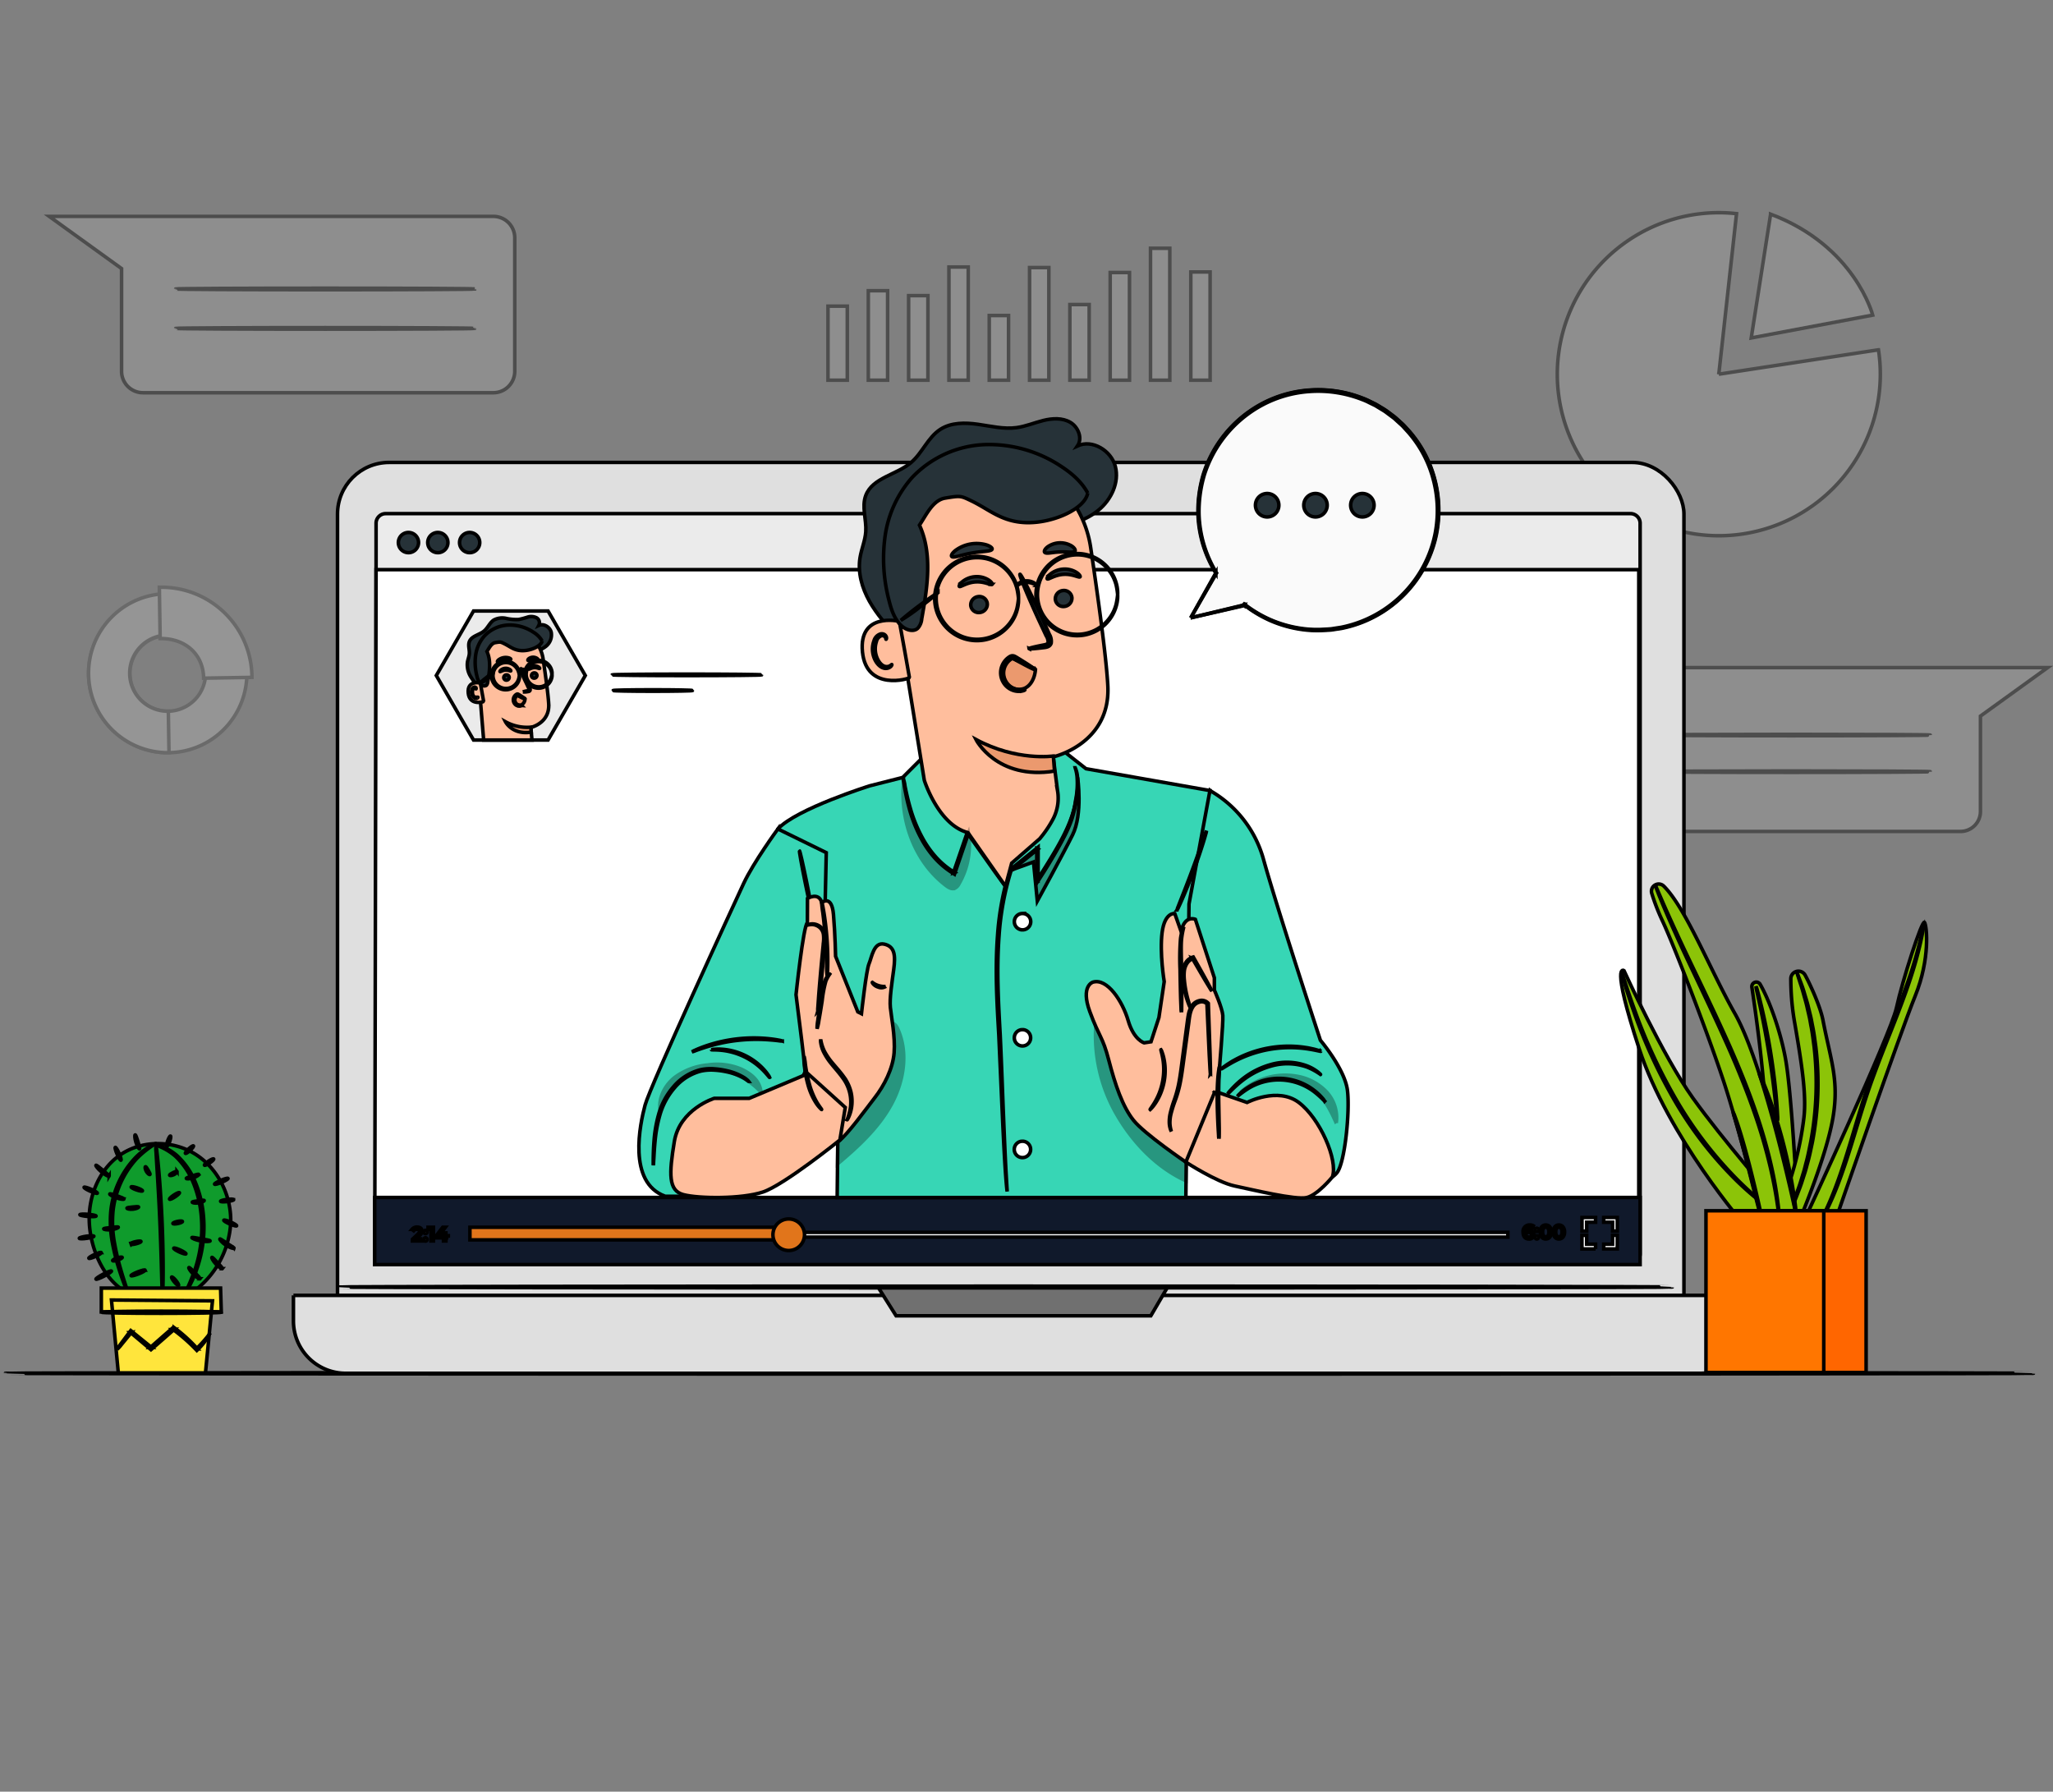 <svg width="579.216" height="505.448" xmlns="http://www.w3.org/2000/svg">
 <rect width="100%" height="100%" fill="#808080" stroke="none"/>
 <defs>
  <style>.a{opacity:0.4;}.b{fill:rgba(255,255,255,0.27);}.c{opacity:0.17;}.d{fill:#fff;}.e{fill:#263238;}.f{fill:#0f9b2c;}.g{fill:#ffe53c;}.h{fill:#dfdfdf;}.i{fill:#707070;}.j{fill:#ebebeb;}.k{fill:#10192b;}.l{fill:#e1751b;}.m{fill:#ffbe9d;}.n{fill:#eb996e;}.o{fill:#37d6b5;}.p,.q{opacity:0.3;}.r{fill:#fafafa;}.s{fill:#8cc408;}.t{fill:#f60;}.u{fill:#ff7600;}</style>
 </defs>
 <g>
  <title>Layer 1</title>
  <g id="svg_1" stroke="null">
   <g id="svg_2" stroke="null">
    <g class="a" id="svg_3" stroke="null">
     <path class="b" d="m461.315,188.337l116.394,0l-18.964,13.682l0,26.919a5.62,5.62 0 0 1 -5.62,5.62l-91.809,0a5.621,5.621 0 0 1 -5.62,-5.62l0,-34.976a5.621,5.621 0 0 1 5.62,-5.624l-0,0z" id="svg_4" stroke="null"/>
     <g id="svg_5" stroke="null">
      <path class="b" d="m466.17,207.361c0,0.113 17.555,0.203 39.203,0.203s39.208,-0.09 39.208,-0.203s-17.551,-0.202 -39.208,-0.202s-39.203,0.09 -39.203,0.202z" id="svg_6" stroke="null"/>
     </g>
     <g id="svg_7" stroke="null">
      <path class="b" d="m466.17,217.696c0,0.112 17.555,0.203 39.203,0.203s39.208,-0.091 39.208,-0.203s-17.551,-0.203 -39.208,-0.203s-39.203,0.09 -39.203,0.203z" id="svg_8" stroke="null"/>
     </g>
    </g>
    <g class="a" id="svg_9" stroke="null">
     <g id="svg_10" stroke="null">
      <rect class="b" width="5.447" height="18.245" y="89.011" x="279.097" id="svg_11" stroke="null"/>
     </g>
     <g id="svg_12" stroke="null">
      <rect class="b" width="5.447" height="20.889" y="86.368" x="233.601" id="svg_13" stroke="null"/>
     </g>
     <g id="svg_14" stroke="null">
      <rect class="b" width="5.447" height="25.243" y="82.014" x="244.975" id="svg_15" stroke="null"/>
     </g>
     <g id="svg_16" stroke="null">
      <rect class="b" width="5.447" height="23.858" y="83.398" x="256.349" id="svg_17" stroke="null"/>
     </g>
     <g id="svg_18" stroke="null">
      <rect class="b" width="5.447" height="31.93" y="75.327" x="267.723" id="svg_19" stroke="null"/>
     </g>
     <g id="svg_20" stroke="null">
      <rect class="b" width="5.447" height="31.774" y="75.483" x="290.47" id="svg_21" stroke="null"/>
     </g>
     <g id="svg_22" stroke="null">
      <rect class="b" width="5.447" height="21.338" y="85.918" x="301.844" id="svg_23" stroke="null"/>
     </g>
     <g id="svg_24" stroke="null">
      <rect class="b" width="5.447" height="30.374" y="76.882" x="313.218" id="svg_25" stroke="null"/>
     </g>
     <g id="svg_26" stroke="null">
      <rect class="b" width="5.447" height="37.217" y="70.04" x="324.592" id="svg_27" stroke="null"/>
     </g>
     <g id="svg_28" stroke="null">
      <rect class="b" width="5.447" height="30.53" y="76.727" x="335.966" id="svg_29" stroke="null"/>
     </g>
    </g>
    <g class="a" id="svg_30" stroke="null">
     <path class="b" d="m484.93,105.564l45.045,-6.879a45.567,45.567 0 1 1 -40.042,-38.409l-5.003,45.289z" id="svg_31" stroke="null"/>
     <g id="svg_32" stroke="null">
      <path class="b" d="m499.546,60.416l-5.47,34.918l34.275,-6.437s-5.039,-19.569 -28.805,-28.481z" id="svg_33" stroke="null"/>
     </g>
    </g>
    <g class="c" id="svg_34" stroke="null">
     <g id="svg_35" stroke="null">
      <path class="d" d="m24.989,190.269a22.335,22.335 0 1 1 22.691,22.075a22.416,22.416 0 0 1 -22.691,-22.075zm33.01,-0.533a10.679,10.679 0 1 0 -10.506,10.9a10.715,10.715 0 0 0 10.506,-10.899l0,-0.001z" id="svg_36" stroke="null"/>
     </g>
     <g id="svg_37" stroke="null">
      <path class="d" d="m24.989,190.269a22.416,22.416 0 0 1 21.974,-22.793l0.187,11.708a10.728,10.728 0 0 0 0.343,21.454l0.187,11.708a22.407,22.407 0 0 1 -22.692,-22.077l0,0z" id="svg_38" stroke="null"/>
     </g>
     <g id="svg_39" stroke="null">
      <path class="d" d="m44.957,165.672a25.52,25.52 0 0 1 26.13,25.421l-13.636,0.22c-0.11,-6.92 -5.376,-11.277 -12.267,-11.165l-0.227,-14.476l0,0z" id="svg_40" stroke="null"/>
     </g>
    </g>
    <g class="a" id="svg_41" stroke="null">
     <path class="b" d="m139.181,61.04l-125.292,0l20.41,14.728l0,28.977a6.05,6.05 0 0 0 6.05,6.05l98.832,0a6.05,6.05 0 0 0 6.05,-6.05l0,-37.654a6.05,6.05 0 0 0 -6.05,-6.051l-0,0z" id="svg_42" stroke="null"/>
     <g id="svg_43" stroke="null">
      <path class="b" d="m133.955,81.518c0,0.121 -18.897,0.219 -42.201,0.219s-42.206,-0.099 -42.206,-0.219s18.892,-0.218 42.206,-0.218s42.202,0.097 42.202,0.218l-0,0z" id="svg_44" stroke="null"/>
     </g>
     <g id="svg_45" stroke="null">
      <path class="b" d="m133.955,92.644c0,0.121 -18.897,0.219 -42.201,0.219s-42.206,-0.098 -42.206,-0.219s18.892,-0.219 42.206,-0.219s42.201,0.098 42.201,0.219z" id="svg_46" stroke="null"/>
     </g>
    </g>
   </g>
   <g id="svg_47" stroke="null">
    <path class="e" d="m573.726,387.417c0,0.117 -128.106,0.212 -286.096,0.212c-158.045,0 -286.123,-0.095 -286.123,-0.212s128.079,-0.213 286.123,-0.213c157.99,0 286.096,0.095 286.096,0.213z" id="svg_48" stroke="null"/>
   </g>
   <g id="svg_49" stroke="null">
    <g id="svg_50" stroke="null">
     <path class="f" d="m55.249,325.699c-6.382,-4.086 -15.224,-4.164 -21.433,0.177c-5.896,4.121 -8.89,11.621 -8.629,18.81s3.745,15.971 10.257,19.748l19.116,-0.075a25.68,25.68 0 0 0 10.519,-19.291c0.288,-7.571 -3.45,-15.283 -9.83,-19.369l0,-0z" id="svg_51" stroke="null"/>
     <g id="svg_52" stroke="null">
      <path class="e" d="m45.837,365.128a8.62,8.62 0 0 1 -0.12,-1.645c-0.033,-1.175 -0.076,-2.681 -0.128,-4.484c-0.096,-3.785 -0.249,-9.013 -0.497,-14.783s-0.565,-10.993 -0.801,-14.772c-0.108,-1.8 -0.198,-3.303 -0.267,-4.476a8.488,8.488 0 0 1 -0.025,-1.649a8.58,8.58 0 0 1 0.26,1.628c0.13,1.052 0.288,2.578 0.462,4.465c0.346,3.774 0.725,8.999 0.981,14.778s0.332,11.015 0.32,14.805c-0.006,1.895 -0.029,3.429 -0.067,4.488a8.492,8.492 0 0 1 -0.117,1.644l-0,-0z" id="svg_53" stroke="null"/>
     </g>
     <g id="svg_54" stroke="null">
      <path class="e" d="m27.114,343.058c-0.014,0.166 -1.053,0.22 -2.321,0.115s-2.284,-0.324 -2.27,-0.492s1.052,-0.22 2.321,-0.115s2.283,0.324 2.27,0.492z" id="svg_55" stroke="null"/>
     </g>
     <g id="svg_56" stroke="null">
      <path class="e" d="m27.468,336.609c-0.068,0.154 -0.964,-0.094 -2.001,-0.554s-1.823,-0.957 -1.754,-1.111s0.964,0.094 2.002,0.554s1.822,0.956 1.753,1.111z" id="svg_57" stroke="null"/>
     </g>
     <g id="svg_58" stroke="null">
      <path class="e" d="m30.788,331.82c-0.083,0.14 -1.095,-0.332 -2.141,-1.203s-1.704,-1.767 -1.582,-1.879s0.955,0.57 1.971,1.409s1.844,1.528 1.752,1.673z" id="svg_59" stroke="null"/>
     </g>
     <g id="svg_60" stroke="null">
      <path class="e" d="m34.125,327.307c-0.154,0.068 -0.637,-0.686 -1.077,-1.685s-0.674,-1.863 -0.52,-1.932s0.637,0.686 1.077,1.685s0.674,1.86 0.52,1.932z" id="svg_61" stroke="null"/>
     </g>
     <g id="svg_62" stroke="null">
      <path class="e" d="m39.362,324.098c-0.15,0.07 -0.67,-0.733 -1.014,-1.846s-0.375,-2.072 -0.211,-2.096s0.459,0.845 0.794,1.915s0.588,1.955 0.432,2.027l-0,0z" id="svg_63" stroke="null"/>
     </g>
     <g id="svg_64" stroke="null">
      <path class="e" d="m48.1,320.486c0.158,0.056 0.061,0.742 -0.217,1.531s-0.633,1.384 -0.792,1.326s-0.061,-0.742 0.217,-1.531s0.633,-1.382 0.792,-1.326z" id="svg_65" stroke="null"/>
     </g>
     <g id="svg_66" stroke="null">
      <path class="e" d="m54.58,323.267c0.115,0.123 -0.301,0.695 -0.928,1.274s-1.228,0.951 -1.343,0.829s0.301,-0.694 0.928,-1.274s1.228,-0.953 1.343,-0.829z" id="svg_67" stroke="null"/>
     </g>
     <g id="svg_68" stroke="null">
      <path class="e" d="m60.287,326.95c0.094,0.139 -0.414,0.648 -1.132,1.135s-1.381,0.77 -1.474,0.631s0.414,-0.648 1.132,-1.135s1.38,-0.77 1.474,-0.631z" id="svg_69" stroke="null"/>
     </g>
     <g id="svg_70" stroke="null">
      <path class="e" d="m64.339,332.446c0.066,0.154 -0.733,0.644 -1.784,1.093s-1.958,0.686 -2.024,0.531s0.733,-0.644 1.784,-1.093s1.959,-0.686 2.024,-0.531z" id="svg_71" stroke="null"/>
     </g>
     <g id="svg_72" stroke="null">
      <path class="e" d="m65.933,338.436c0.021,0.166 -0.792,0.405 -1.816,0.532s-1.87,0.094 -1.891,-0.073s0.792,-0.406 1.815,-0.533s1.871,-0.094 1.891,0.074z" id="svg_73" stroke="null"/>
     </g>
     <g id="svg_74" stroke="null">
      <path class="e" d="m66.764,345.812c-0.067,0.155 -0.932,-0.073 -1.934,-0.508s-1.759,-0.912 -1.691,-1.068s0.932,0.073 1.934,0.508s1.759,0.91 1.691,1.068z" id="svg_75" stroke="null"/>
     </g>
     <g id="svg_76" stroke="null">
      <path class="e" d="m66.034,352.142c-0.053,0.153 -1.149,-0.107 -2.292,-0.859s-1.823,-1.644 -1.707,-1.755s0.956,0.54 2.041,1.243s2.022,1.209 1.959,1.372z" id="svg_77" stroke="null"/>
     </g>
     <g id="svg_78" stroke="null">
      <path class="e" d="m62.737,357.904c-0.1,0.131 -0.972,-0.381 -1.808,-1.285s-1.286,-1.808 -1.149,-1.899s0.792,0.622 1.595,1.484s1.469,1.563 1.362,1.7z" id="svg_79" stroke="null"/>
     </g>
     <g id="svg_80" stroke="null">
      <path class="e" d="m31.448,358.58c0.079,0.149 -0.837,0.78 -2.044,1.409s-2.249,1.017 -2.327,0.868s0.837,-0.78 2.045,-1.409s2.248,-1.017 2.326,-0.868z" id="svg_81" stroke="null"/>
     </g>
     <g id="svg_82" stroke="null">
      <path class="e" d="m28.589,353.369c0.07,0.153 -0.663,0.637 -1.64,1.077s-1.823,0.675 -1.891,0.523s0.663,-0.637 1.639,-1.077s1.823,-0.676 1.892,-0.523z" id="svg_83" stroke="null"/>
     </g>
     <g id="svg_84" stroke="null">
      <path class="e" d="m26.488,348.754c0.024,0.166 -0.879,0.433 -2.017,0.594s-2.08,0.157 -2.104,-0.01s0.879,-0.433 2.014,-0.598s2.083,-0.152 2.107,0.014l-0,0z" id="svg_85" stroke="null"/>
     </g>
     <g id="svg_86" stroke="null">
      <path class="e" d="m33.379,346.207c0.05,0.157 -0.829,0.569 -2.007,0.7s-2.126,-0.07 -2.113,-0.234s0.932,-0.244 2.044,-0.372s2.026,-0.259 2.075,-0.094z" id="svg_87" stroke="null"/>
     </g>
     <g id="svg_88" stroke="null">
      <path class="e" d="m39.102,340.512c0.05,0.157 -0.651,0.513 -1.598,0.603s-1.703,-0.116 -1.685,-0.28s0.746,-0.238 1.625,-0.327s1.611,-0.161 1.658,0.003l0,-0z" id="svg_89" stroke="null"/>
     </g>
     <g id="svg_90" stroke="null">
      <path class="e" d="m40.197,335.949c-0.055,0.159 -0.815,0.041 -1.696,-0.263s-1.552,-0.681 -1.496,-0.84s0.815,-0.041 1.696,0.263s1.552,0.681 1.496,0.84z" id="svg_91" stroke="null"/>
     </g>
     <g id="svg_92" stroke="null">
      <path class="e" d="m42.298,331.334c-0.118,0.117 -0.64,-0.227 -1.011,-0.874s-0.41,-1.269 -0.249,-1.313s0.446,0.435 0.78,1.008s0.603,1.061 0.48,1.179z" id="svg_93" stroke="null"/>
     </g>
     <g id="svg_94" stroke="null">
      <path class="e" d="m39.766,350.227c0.04,0.166 -0.617,0.466 -1.469,0.673a5.628,5.628 0 0 1 -1.233,0.182l-0.121,-0.356c0.22,-0.04 0.363,-0.031 0.391,0.034s-0.061,0.177 -0.24,0.311l-0.121,-0.356a5.622,5.622 0 0 1 1.179,-0.408c0.85,-0.207 1.574,-0.243 1.614,-0.08l-0,0z" id="svg_95" stroke="null"/>
     </g>
     <g id="svg_96" stroke="null">
      <path class="e" d="m40.947,358.317c0.062,0.157 -0.777,0.634 -1.872,1.064s-2.034,0.651 -2.096,0.497s0.777,-0.633 1.873,-1.063s2.034,-0.654 2.095,-0.498l0,-0z" id="svg_97" stroke="null"/>
     </g>
     <g id="svg_98" stroke="null">
      <path class="e" d="m34.479,354.724c0.054,0.159 -0.505,0.497 -1.249,0.746s-1.391,0.332 -1.445,0.166s0.505,-0.497 1.249,-0.746s1.391,-0.326 1.445,-0.166z" id="svg_99" stroke="null"/>
     </g>
     <g id="svg_100" stroke="null">
      <path class="e" d="m34.973,338.256c-0.038,0.166 -1.012,0.065 -2.137,-0.332s-1.943,-0.935 -1.871,-1.085s0.981,0.124 2.072,0.51s1.976,0.741 1.935,0.907l0,-0z" id="svg_101" stroke="null"/>
     </g>
     <g id="svg_102" stroke="null">
      <path class="e" d="m50.624,336.465c0.092,0.14 -0.456,0.663 -1.224,1.173s-1.467,0.804 -1.56,0.663s0.455,-0.663 1.224,-1.173s1.465,-0.804 1.56,-0.663z" id="svg_103" stroke="null"/>
     </g>
     <g id="svg_104" stroke="null">
      <path class="e" d="m51.474,344.591c0.034,0.166 -0.541,0.424 -1.286,0.58s-1.377,0.146 -1.409,-0.019s0.542,-0.424 1.287,-0.58s1.374,-0.146 1.408,0.019z" id="svg_105" stroke="null"/>
     </g>
     <g id="svg_106" stroke="null">
      <path class="e" d="m52.464,353.725c-0.071,0.153 -0.9,-0.083 -1.852,-0.521s-1.666,-0.922 -1.596,-1.077s0.9,0.083 1.852,0.522s1.668,0.924 1.596,1.077l0,-0z" id="svg_107" stroke="null"/>
     </g>
     <g id="svg_108" stroke="null">
      <path class="e" d="m50.37,362.62c-0.131,0.107 -0.669,-0.332 -1.203,-0.984s-0.862,-1.265 -0.731,-1.372s0.668,0.332 1.203,0.984s0.862,1.265 0.732,1.372l0,0z" id="svg_109" stroke="null"/>
     </g>
     <g id="svg_110" stroke="null">
      <path class="e" d="m49.943,330.484c0.103,0.13 -0.249,0.58 -0.863,0.883s-1.181,0.324 -1.224,0.166s0.401,-0.431 0.951,-0.709s1.032,-0.474 1.136,-0.339l0,0z" id="svg_111" stroke="null"/>
     </g>
     <g id="svg_112" stroke="null">
      <path class="e" d="m57.612,338.679c0.056,0.155 -0.654,0.545 -1.625,0.679s-1.76,-0.046 -1.748,-0.21s0.76,-0.266 1.664,-0.395s1.653,-0.238 1.708,-0.075l0,-0z" id="svg_113" stroke="null"/>
     </g>
     <g id="svg_114" stroke="null">
      <path class="e" d="m56.084,331.322c0.075,0.147 -0.63,0.65 -1.632,0.969s-1.867,0.321 -1.891,0.157s0.754,-0.433 1.706,-0.739s1.741,-0.541 1.818,-0.387l-0,-0z" id="svg_115" stroke="null"/>
     </g>
     <g id="svg_116" stroke="null">
      <path class="e" d="m59.285,350.071c0,0.166 -1.207,0.271 -2.66,0.005s-2.545,-0.784 -2.486,-0.938s1.195,0.083 2.598,0.338s2.554,0.423 2.548,0.595l0,0z" id="svg_117" stroke="null"/>
     </g>
     <g id="svg_118" stroke="null">
      <path class="e" d="m56.436,360.757c-0.1,0.131 -0.988,-0.391 -1.873,-1.282s-1.409,-1.779 -1.274,-1.88s0.848,0.589 1.707,1.449s1.547,1.582 1.44,1.713l0,0z" id="svg_119" stroke="null"/>
     </g>
     <g id="svg_120" stroke="null">
      <path class="e" d="m43.905,322.626a27.675,27.675 0 0 0 -5.349,4.227a26.108,26.108 0 0 0 -6.664,14.729a33.07,33.07 0 0 0 0.399,9.03a68.793,68.793 0 0 0 1.69,7.243c0.586,2.039 1.123,3.673 1.484,4.807a11.226,11.226 0 0 1 0.514,1.778a10.246,10.246 0 0 1 -0.738,-1.698c-0.43,-1.11 -1.032,-2.726 -1.673,-4.76a61.211,61.211 0 0 1 -1.832,-7.27a32.4,32.4 0 0 1 -0.454,-9.193a25.681,25.681 0 0 1 6.962,-14.958a19.129,19.129 0 0 1 3.991,-3.119a11.91,11.91 0 0 1 1.221,-0.635a1.44,1.44 0 0 1 0.448,-0.182l0,0z" id="svg_121" stroke="null"/>
     </g>
     <g id="svg_122" stroke="null">
      <path class="e" d="m52.226,364.826a67.085,67.085 0 0 0 2.743,-6.554a37.089,37.089 0 0 0 1.639,-16.852a31.706,31.706 0 0 0 -2.598,-8.987a21.193,21.193 0 0 0 -4.431,-6.171a16.141,16.141 0 0 0 -4.341,-2.744c-1.129,-0.471 -1.805,-0.58 -1.795,-0.632a1.492,1.492 0 0 1 0.497,0.038a9.212,9.212 0 0 1 1.382,0.372a15.026,15.026 0 0 1 4.541,2.641a20.886,20.886 0 0 1 4.654,6.253a31.218,31.218 0 0 1 2.695,9.144a35.831,35.831 0 0 1 -1.836,17.078c-0.345,1.053 -0.788,1.957 -1.119,2.771c-0.393,0.787 -0.717,1.471 -1.015,2.012a11.554,11.554 0 0 1 -1.016,1.631z" id="svg_123" stroke="null"/>
     </g>
     <g id="svg_124" stroke="null">
      <path class="g" d="m28.589,363.382l33.639,0l0.206,6.733l-33.845,0l0,-6.733z" id="svg_125" stroke="null"/>
     </g>
     <g id="svg_126" stroke="null">
      <path class="g" d="m31.447,366.749l1.932,20.555l24.592,0l1.975,-20.328l-28.499,-0.227z" id="svg_127" stroke="null"/>
     </g>
     <g id="svg_128" stroke="null">
      <path class="e" d="m62.434,370.197c0,0.166 -7.575,0.305 -16.917,0.305s-16.919,-0.137 -16.919,-0.305s7.574,-0.306 16.919,-0.306s16.917,0.137 16.917,0.306z" id="svg_129" stroke="null"/>
     </g>
     <g id="svg_130" stroke="null">
      <path class="e" d="m59.016,376.458a5.095,5.095 0 0 1 -0.72,1.284a18.63,18.63 0 0 1 -2.609,3.081l-0.155,0.148l-0.152,-0.16a48.394,48.394 0 0 0 -6.592,-5.771l0.371,-0.017l-2.922,2.565l-3.455,3.009l-0.191,0.166l-0.192,-0.161l-5.616,-4.724l0.327,-0.036c-1.16,1.416 -2.134,2.605 -2.906,3.546a8.244,8.244 0 0 1 -1.141,1.249a8.279,8.279 0 0 1 0.939,-1.409l2.745,-3.671l0.141,-0.188l0.187,0.152l5.701,4.621l-0.382,0.006l3.442,-3.023l2.932,-2.555l0.181,-0.157l0.192,0.14a43.024,43.024 0 0 1 6.561,5.958l-0.308,-0.012a34.396,34.396 0 0 0 3.625,-4.039l0,-0z" id="svg_131" stroke="null"/>
     </g>
    </g>
   </g>
   <g id="svg_132" stroke="null">
    <g id="svg_133" stroke="null">
     <rect class="h" width="379.873" height="251.206" rx="14.567" y="130.455" x="95.223" id="svg_134" stroke="null"/>
    </g>
    <g id="svg_135" stroke="null">
     <path class="h" d="m82.788,365.437l411.563,0a0,0 0 0 1 0,0l0,7.229a14.753,14.753 0 0 1 -14.753,14.753l-382.057,0a14.753,14.753 0 0 1 -14.753,-14.753l0,-7.229a0,0 0 0 1 0,0l0,0z" id="svg_136" stroke="null"/>
    </g>
    <g id="svg_137" stroke="null">
     <path class="i" d="m247.712,363.081l5.107,8.123l71.864,0l4.743,-8.123l-81.714,0z" id="svg_138" stroke="null"/>
    </g>
    <g id="svg_139" stroke="null">
     <path class="e" d="m471.832,363.081c0,0.137 -84.313,0.249 -188.295,0.249c-104.018,0 -188.309,-0.11 -188.309,-0.249s84.292,-0.249 188.309,-0.249c103.982,0.002 188.295,0.113 188.295,0.249z" id="svg_140" stroke="null"/>
    </g>
    <g id="svg_141" stroke="null">
     <g id="svg_142" stroke="null">
      <path class="j" d="m108.815,144.899l351.204,0a2.713,2.713 0 0 1 2.713,2.713l0,206.114a2.713,2.713 0 0 1 -2.713,2.713l-351.205,0a2.712,2.712 0 0 1 -2.712,-2.712l0,-206.115a2.713,2.713 0 0 1 2.713,-2.713z" id="svg_143" stroke="null"/>
     </g>
     <g id="svg_144" stroke="null">
      <path class="d" d="m462.352,356.748l-356.632,0l0.382,-196.041l356.25,0l0,196.041z" id="svg_145" stroke="null"/>
     </g>
     <g id="svg_146" stroke="null">
      <path class="e" d="m135.351,153.065a2.848,2.848 0 1 1 -2.849,-2.848a2.848,2.848 0 0 1 2.849,2.848z" id="svg_147" stroke="null"/>
     </g>
     <g id="svg_148" stroke="null">
      <path class="e" d="m118.089,153.065a2.849,2.849 0 1 1 -2.849,-2.848a2.848,2.848 0 0 1 2.849,2.848z" id="svg_149" stroke="null"/>
     </g>
     <g id="svg_150" stroke="null">
      <path class="e" d="m126.375,153.065a2.849,2.849 0 1 1 -2.849,-2.848a2.848,2.848 0 0 1 2.849,2.848z" id="svg_151" stroke="null"/>
     </g>
    </g>
    <rect class="k" width="357.011" height="18.93" y="337.819" x="105.72" id="svg_152" stroke="null"/>
    <g id="svg_153" stroke="null">
     <g id="svg_154" stroke="null">
      <path class="d" d="m119.208,349.475l0,0.606l-2.843,0l0,-0.477l1.532,-1.455c0.375,-0.358 0.441,-0.58 0.441,-0.798c0,-0.353 -0.243,-0.557 -0.717,-0.557a1.089,1.089 0 0 0 -0.903,0.402l-0.497,-0.385a1.783,1.783 0 0 1 1.465,-0.64c0.837,0 1.378,0.424 1.378,1.107a1.543,1.543 0 0 1 -0.639,1.218l-1.03,0.981l1.814,-0.002l0,0z" id="svg_155" stroke="null"/>
      <path class="d" d="m119.594,347.563a0.452,0.452 0 1 1 0.903,0a0.452,0.452 0 1 1 -0.903,0zm0,2.099a0.452,0.452 0 1 1 0.903,0a0.452,0.452 0 1 1 -0.903,0z" id="svg_156" stroke="null"/>
      <path class="d" d="m122.293,346.225l0,3.857l-0.715,0l0,-3.256l-0.816,0l0,-0.6l1.531,-0.001l0,0z" id="svg_157" stroke="null"/>
      <path class="d" d="m126.496,349.206l-0.684,0l0,0.875l-0.695,0l0,-0.875l-2.116,0l0,-0.497l1.9,-2.486l0.766,0l-1.79,2.375l1.262,0l0,-0.777l0.672,0l0,0.777l0.684,0l0.001,0.608z" id="svg_158" stroke="null"/>
     </g>
     <g id="svg_159" stroke="null">
      <rect class="d" width="292.621" height="1.334" y="347.664" x="132.796" id="svg_160" stroke="null"/>
     </g>
     <g id="svg_161" stroke="null">
      <rect class="l" width="91.444" height="3.557" y="346.226" x="132.578" id="svg_162" stroke="null"/>
     </g>
     <g id="svg_163" stroke="null">
      <path class="l" d="m226.974,348.331a4.452,4.452 0 1 1 -4.452,-4.452a4.452,4.452 0 0 1 4.452,4.452z" id="svg_164" stroke="null"/>
     </g>
     <g id="svg_165" stroke="null">
      <path class="d" d="m432.786,348.287a1.286,1.286 0 0 1 -1.409,1.252c-1.051,0 -1.669,-0.677 -1.669,-1.918a1.823,1.823 0 0 1 1.891,-2.05a1.934,1.934 0 0 1 1.014,0.249l-0.264,0.54a1.309,1.309 0 0 0 -0.733,-0.187c-0.728,0 -1.185,0.453 -1.185,1.326l0,0.006a1.317,1.317 0 0 1 1.03,-0.402a1.204,1.204 0 0 1 1.325,1.185l0,0zm-0.695,0.032c0,-0.402 -0.303,-0.654 -0.771,-0.654a0.701,0.701 0 0 0 -0.782,0.663c0,0.363 0.287,0.649 0.799,0.649a0.669,0.669 0 0 0 0.755,-0.657l-0.001,-0.001z" id="svg_166" stroke="null"/>
      <path class="d" d="m433.135,346.966a0.452,0.452 0 1 1 0.903,0a0.452,0.452 0 1 1 -0.903,0zm0,2.099a0.452,0.452 0 1 1 0.903,0a0.452,0.452 0 1 1 -0.903,0z" id="svg_167" stroke="null"/>
      <path class="d" d="m434.499,347.556c0,-1.268 0.695,-1.984 1.608,-1.984s1.615,0.716 1.615,1.984s-0.695,1.983 -1.615,1.983s-1.608,-0.718 -1.608,-1.983zm2.501,0c0,-0.932 -0.363,-1.361 -0.893,-1.361s-0.886,0.429 -0.886,1.361s0.364,1.36 0.886,1.36s0.893,-0.429 0.893,-1.36z" id="svg_168" stroke="null"/>
      <path class="d" d="m438.203,347.556c0,-1.268 0.695,-1.984 1.609,-1.984s1.614,0.716 1.614,1.984s-0.694,1.983 -1.614,1.983s-1.609,-0.718 -1.609,-1.983zm2.502,0c0,-0.932 -0.364,-1.361 -0.893,-1.361s-0.887,0.429 -0.887,1.361s0.364,1.36 0.887,1.36s0.893,-0.429 0.893,-1.36z" id="svg_169" stroke="null"/>
     </g>
     <g id="svg_170" stroke="null">
      <path class="d" d="m447.658,347.315l-1.33,0l0,-3.846l3.838,0l0,1.334l-2.504,0l-0.004,2.511z" id="svg_171" stroke="null"/>
     </g>
     <g id="svg_172" stroke="null">
      <path class="d" d="m450.165,352.336l-3.846,0l0,-3.838l1.334,0l0,2.504l2.512,0l-0.001,1.334l0,0z" id="svg_173" stroke="null"/>
     </g>
     <g id="svg_174" stroke="null">
      <path class="d" d="m456.291,352.335l-3.837,0l0,-1.334l2.505,0l0,-2.513l1.334,0l-0.002,3.847l0,0z" id="svg_175" stroke="null"/>
     </g>
     <g id="svg_176" stroke="null">
      <path class="d" d="m456.295,347.307l-1.334,0l0,-2.504l-2.512,0l0,-1.334l3.846,0l0.001,3.838l-0,0z" id="svg_177" stroke="null"/>
     </g>
    </g>
    <g id="svg_178" stroke="null">
     <path class="j" d="m154.625,172.365l-21.021,0l-10.51,18.204l10.51,18.204l21.021,0l10.51,-18.204l-10.51,-18.204z" id="svg_179" stroke="null"/>
     <g id="svg_180" stroke="null">
      <path class="e" d="m135.321,194.133a18.765,18.765 0 0 1 -2.569,-3.315a6.308,6.308 0 0 1 -0.867,-4.032c0.133,-0.809 0.477,-1.579 0.531,-2.397c0.075,-1.125 -0.398,-2.3 0,-3.355c0.623,-1.649 2.842,-1.906 4.187,-3.042c1.047,-0.886 1.557,-2.327 2.709,-3.072a5.091,5.091 0 0 1 3.487,-0.469a13.178,13.178 0 0 0 3.571,0.308a23.529,23.529 0 0 0 2.474,-0.663a3.379,3.379 0 0 1 2.495,0.166a1.623,1.623 0 0 1 0.67,2.182c1.378,-0.635 3.126,0.438 3.503,1.906a4.125,4.125 0 0 1 -1.544,4.025a9.044,9.044 0 0 1 -4.167,1.7c-4.219,0.795 -8.795,0.346 -12.432,-1.937" id="svg_181" stroke="null"/>
      <g id="svg_182" stroke="null">
       <g id="svg_183" stroke="null">
        <path class="m" d="m154.809,198.626c-0.142,-2.606 -0.871,-7.947 -1.587,-12.774a10.071,10.071 0 0 0 -10.634,-8.573l-0.52,0.035c-5.588,0.703 -8.113,5.842 -7.256,11.408l1.64,20.052l13.638,0s-0.322,-3.518 -0.324,-3.552c0,0.001 5.337,-1.198 5.043,-6.596l-0,-0z" id="svg_184" stroke="null"/>
        <g id="svg_185" stroke="null">
         <path class="n" d="m149.77,205.144a12.569,12.569 0 0 1 -7.163,-1.528s1.921,3.769 7.269,2.923l-0.106,-1.396z" id="svg_186" stroke="null"/>
        </g>
        <g id="svg_187" stroke="null">
         <g id="svg_188" stroke="null">
          <g id="svg_189" stroke="null">
           <g id="svg_190" stroke="null">
            <path class="e" d="m151.486,190.477a0.772,0.772 0 0 1 -0.69,0.829a0.738,0.738 0 0 1 -0.84,-0.642a0.772,0.772 0 0 1 0.69,-0.829a0.738,0.738 0 0 1 0.84,0.642z" id="svg_191" stroke="null"/>
           </g>
           <path class="e" d="m152.239,188.567c-0.089,0.107 -0.701,-0.286 -1.53,-0.228s-1.409,0.512 -1.503,0.414c-0.047,-0.042 0.037,-0.23 0.289,-0.44a2.114,2.114 0 0 1 1.197,-0.458a2.028,2.028 0 0 1 1.225,0.307c0.268,0.177 0.366,0.353 0.322,0.404l-0,0z" id="svg_192" stroke="null"/>
          </g>
          <g id="svg_193" stroke="null">
           <g id="svg_194" stroke="null">
            <path class="e" d="m143.66,191.038a0.771,0.771 0 0 1 -0.691,0.829a0.738,0.738 0 0 1 -0.84,-0.642a0.772,0.772 0 0 1 0.69,-0.829a0.738,0.738 0 0 1 0.841,0.642z" id="svg_195" stroke="null"/>
           </g>
           <path class="e" d="m144.104,189.263c-0.088,0.107 -0.702,-0.285 -1.529,-0.228s-1.409,0.513 -1.504,0.414c-0.047,-0.042 0.036,-0.23 0.29,-0.44a2.114,2.114 0 0 1 1.196,-0.458a2.032,2.032 0 0 1 1.226,0.307c0.267,0.181 0.366,0.361 0.322,0.404l0,0z" id="svg_196" stroke="null"/>
          </g>
          <g id="svg_197" stroke="null">
           <path class="e" d="m147.523,195.208a5.539,5.539 0 0 1 1.326,-0.332c0.21,-0.036 0.408,-0.091 0.433,-0.239a1.082,1.082 0 0 0 -0.184,-0.617q-0.349,-0.746 -0.734,-1.569a27.748,27.748 0 0 1 -1.687,-4.121a27.861,27.861 0 0 1 2.014,3.978q0.371,0.829 0.708,1.581a1.222,1.222 0 0 1 0.166,0.822a0.527,0.527 0 0 1 -0.327,0.332a1.424,1.424 0 0 1 -0.356,0.075a5.43,5.43 0 0 1 -1.36,0.09l-0,0z" id="svg_198" stroke="null"/>
          </g>
         </g>
         <g id="svg_199" stroke="null">
          <path class="e" d="m144.102,186.002c-0.067,0.23 -0.902,0.179 -1.866,0.361c-0.968,0.166 -1.733,0.497 -1.876,0.307c-0.064,-0.092 0.059,-0.313 0.361,-0.553a3.303,3.303 0 0 1 2.85,-0.509c0.366,0.119 0.558,0.284 0.53,0.394l-0,0z" id="svg_200" stroke="null"/>
         </g>
         <g id="svg_201" stroke="null">
          <path class="e" d="m151.774,186.186c-0.133,0.198 -0.717,0.041 -1.404,0.078c-0.689,0.013 -1.26,0.211 -1.409,0.024c-0.065,-0.091 0.014,-0.287 0.256,-0.482a2.039,2.039 0 0 1 2.264,-0.083c0.254,0.178 0.351,0.367 0.293,0.462l0,-0z" id="svg_202" stroke="null"/>
         </g>
        </g>
       </g>
       <g id="svg_203" stroke="null">
        <path class="m" d="m135.521,192.685c-0.094,-0.033 -3.778,-0.848 -3.414,2.83s4.351,2.48 4.346,2.374s-0.932,-5.204 -0.932,-5.204z" id="svg_204" stroke="null"/>
        <g id="svg_205" stroke="null">
         <path class="n" d="m134.825,196.684c-0.018,-0.01 -0.06,0.051 -0.166,0.112a0.642,0.642 0 0 1 -0.478,0.057a1.594,1.594 0 0 1 -0.875,-1.35a2.119,2.119 0 0 1 0.089,-0.935a0.741,0.741 0 0 1 0.433,-0.539a0.332,0.332 0 0 1 0.395,0.138c0.06,0.098 0.043,0.174 0.064,0.178s0.073,-0.07 0.028,-0.218a0.405,0.405 0 0 0 -0.166,-0.216a0.488,0.488 0 0 0 -0.364,-0.059a0.904,0.904 0 0 0 -0.613,0.637a2.185,2.185 0 0 0 -0.121,1.047a1.673,1.673 0 0 0 1.092,1.492a0.69,0.69 0 0 0 0.58,-0.155c0.103,-0.107 0.114,-0.19 0.101,-0.19z" id="svg_206" stroke="null"/>
        </g>
       </g>
       <g id="svg_207" stroke="null">
        <path class="e" d="m152.949,180.814c-0.254,1.465 -3.222,2.806 -5.685,2.735c-2.27,-0.066 -3.391,-1.193 -5.04,-1.989c-1.044,-0.506 -1.044,-0.506 -2.461,-0.276c-1.145,0.186 -1.741,1.538 -2.383,2.504c1.225,2.67 0.73,5.776 0.211,8.668a1.465,1.465 0 0 1 -0.372,0.879a1.174,1.174 0 0 1 -1.492,-0.226a4.559,4.559 0 0 1 -1.16,-2.337a15.197,15.197 0 0 1 -0.365,-5.982a10.344,10.344 0 0 1 2.486,-5.4a9.799,9.799 0 0 1 6.687,-3.052a12.039,12.039 0 0 1 7.133,2.025a7.054,7.054 0 0 1 2.438,2.456" id="svg_208" stroke="null"/>
       </g>
      </g>
      <path class="n" d="m148.063,197.07l-1.876,-0.874a0.623,0.623 0 0 0 -0.341,-0.083a0.54,0.54 0 0 0 -0.324,0.22a1.741,1.741 0 0 0 -0.208,1.916a1.465,1.465 0 0 0 1.76,0.647a1.999,1.999 0 0 0 1.04,-1.765l-0.051,-0.061l0,-0z" id="svg_209" stroke="null"/>
      <g id="svg_210" stroke="null">
       <path class="e" d="m147.136,199.026c0.029,0.036 -0.391,0.302 -1.099,0.099a1.724,1.724 0 0 1 -0.973,-0.79a1.789,1.789 0 0 1 -0.123,-1.537a1.859,1.859 0 0 1 0.454,-0.681a1.746,1.746 0 0 1 0.318,-0.24a0.543,0.543 0 0 1 0.497,-0.029c0.428,0.239 0.717,0.442 1.005,0.627c0.549,0.365 0.874,0.615 0.845,0.663s-0.409,-0.108 -0.995,-0.406l-1,-0.523c-0.078,-0.022 -0.07,-0.022 -0.144,0.018a1.397,1.397 0 0 0 -0.232,0.186a1.535,1.535 0 0 0 -0.346,0.534a1.458,1.458 0 0 0 0.07,1.198a1.517,1.517 0 0 0 0.734,0.696a3.986,3.986 0 0 0 0.99,0.186l-0,0z" id="svg_211" stroke="null"/>
      </g>
      <g id="svg_212" stroke="null">
       <path class="e" d="m146.544,190.569c-0.041,0 -0.036,-0.342 -0.2,-0.918a3.837,3.837 0 0 0 -1.409,-2.016a3.658,3.658 0 1 0 0,5.867a3.837,3.837 0 0 0 1.409,-2.016c0.166,-0.576 0.158,-0.92 0.2,-0.918c0.015,0 0.025,0.083 0.03,0.249a2.847,2.847 0 0 1 -0.07,0.709a3.823,3.823 0 0 1 -1.386,2.215a3.978,3.978 0 0 1 -3.791,0.619a4.024,4.024 0 0 1 0,-7.585a3.978,3.978 0 0 1 3.791,0.619a3.823,3.823 0 0 1 1.386,2.215a2.855,2.855 0 0 1 0.07,0.71c-0.005,0.162 -0.015,0.248 -0.03,0.248l0,0z" id="svg_213" stroke="null"/>
      </g>
      <g id="svg_214" stroke="null">
       <path class="e" d="m155.718,190.208c-0.041,0 -0.036,-0.332 -0.197,-0.893a3.73,3.73 0 0 0 -1.373,-1.962a3.564,3.564 0 1 0 0,5.711a3.73,3.73 0 0 0 1.373,-1.962c0.16,-0.56 0.156,-0.895 0.197,-0.893c0.015,0 0.026,0.083 0.031,0.241a2.772,2.772 0 0 1 -0.068,0.694a3.721,3.721 0 0 1 -1.35,2.161a3.88,3.88 0 0 1 -3.698,0.605a3.925,3.925 0 0 1 0,-7.4a3.881,3.881 0 0 1 3.698,0.604a3.722,3.722 0 0 1 1.35,2.162a2.766,2.766 0 0 1 0.068,0.693c-0.006,0.158 -0.017,0.24 -0.031,0.24l0,0z" id="svg_215" stroke="null"/>
      </g>
      <g id="svg_216" stroke="null">
       <path class="e" d="m148.232,189.362c-0.083,0.078 -0.448,-0.157 -0.938,-0.142c-0.491,0 -0.845,0.249 -0.932,0.176c-0.113,-0.06 0.23,-0.59 0.925,-0.601s1.054,0.504 0.945,0.567z" id="svg_217" stroke="null"/>
      </g>
      <g id="svg_218" stroke="null">
       <path class="e" d="m139.093,190.027c0.07,0.094 -0.644,0.746 -1.594,1.455a5.58,5.58 0 0 1 -1.847,1.114c-0.07,-0.094 0.643,-0.746 1.594,-1.455a5.615,5.615 0 0 1 1.847,-1.114z" id="svg_219" stroke="null"/>
      </g>
     </g>
     <g id="svg_220" stroke="null">
      <path class="e" d="m214.907,190.384c0,0.117 -9.449,0.212 -21.104,0.212s-21.105,-0.095 -21.105,-0.212s9.449,-0.213 21.105,-0.213s21.104,0.095 21.104,0.213z" id="svg_221" stroke="null"/>
     </g>
     <g id="svg_222" stroke="null">
      <path class="e" d="m195.389,194.801c0,0.118 -5.018,0.213 -11.206,0.213s-11.207,-0.095 -11.207,-0.213s5.016,-0.212 11.207,-0.212s11.206,0.095 11.206,0.212z" id="svg_223" stroke="null"/>
     </g>
    </g>
   </g>
   <g id="svg_224" stroke="null">
    <path class="o" d="m341.361,223.021a32.181,32.181 0 0 1 15.158,19.579c3.939,14.114 16.005,50.871 16.005,50.871s6.895,8.111 7.633,14.118s-0.738,20.535 -2.956,23.244a6.24,6.24 0 0 1 -5.377,2.259l-29.021,-2.752l-11.428,-76.517l9.984,-30.803l0,0z" id="svg_225" stroke="null"/>
    <path class="o" d="m245.393,221.684s-20.75,6.508 -25.922,12.171l16.991,79.044l-0.271,24.939l98.377,0c0,-1.232 0.883,-82.806 0.883,-82.806l5.91,-32.011l-34.967,-6.157l-6.895,-5.417l-38.905,1.969l-5.91,5.91l-9.291,2.358l0,0z" id="svg_226" stroke="null"/>
    <g class="p" id="svg_227" stroke="null">
     <path d="m253.275,290.259c-0.303,-0.671 -0.736,-1.395 -1.457,-1.544c-1.185,-0.249 -1.978,1.156 -2.38,2.297a103.882,103.882 0 0 1 -12.924,25.234l-0.249,12.136c5.735,-4.826 11.391,-9.996 15.046,-16.539s5.051,-14.752 1.964,-21.583l0,0z" id="svg_228" stroke="null"/>
    </g>
    <path class="o" d="m219.471,233.856s-6.837,9.319 -9.679,15.405s-26.364,57.189 -27.784,62.463s-5.07,21.903 5.678,25.756l22.106,0l22.188,-44.865l1.135,-52.074l-13.643,-6.684l0,0z" id="svg_229" stroke="null"/>
    <g id="svg_230" stroke="null">
     <path class="e" d="m211.21,305.07c-0.029,0.033 -0.497,-0.434 -1.51,-1.014a16.979,16.979 0 0 0 -4.641,-1.68a22.334,22.334 0 0 0 -3.382,-0.476a13.473,13.473 0 0 0 -3.876,0.249a14.455,14.455 0 0 0 -7.442,4.671a20.159,20.159 0 0 0 -4.214,7.834a39.111,39.111 0 0 0 -1.326,7.232c-0.206,2.091 -0.284,3.794 -0.356,4.969c-0.035,0.549 -0.063,0.995 -0.083,1.353a1.994,1.994 0 0 1 -0.058,0.472a2.008,2.008 0 0 1 -0.028,-0.474c0,-0.357 0,-0.806 0.005,-1.358c0.022,-1.178 0.053,-2.884 0.223,-4.99a37.368,37.368 0 0 1 1.253,-7.314a20.232,20.232 0 0 1 4.271,-8.006a14.689,14.689 0 0 1 7.675,-4.772a13.632,13.632 0 0 1 3.986,-0.222a21.881,21.881 0 0 1 3.426,0.535a15.961,15.961 0 0 1 4.656,1.832a7.982,7.982 0 0 1 1.097,0.813a2.012,2.012 0 0 1 0.326,0.346l0,0z" id="svg_231" stroke="null"/>
    </g>
    <g id="svg_232" stroke="null">
     <path class="e" d="m200.728,296.137a2.588,2.588 0 0 1 0.746,-0.119a12.629,12.629 0 0 1 2.051,-0.027a16.951,16.951 0 0 1 3.015,0.445a17.959,17.959 0 0 1 6.707,3.199a16.88,16.88 0 0 1 2.244,2.062a12.614,12.614 0 0 1 1.269,1.61a2.549,2.549 0 0 1 0.375,0.652c-0.065,0.046 -0.663,-0.839 -1.862,-2.057a19.414,19.414 0 0 0 -2.26,-1.956a19.252,19.252 0 0 0 -6.568,-3.133a19.417,19.417 0 0 0 -2.943,-0.525c-1.702,-0.162 -2.767,-0.068 -2.772,-0.151l0,0z" id="svg_233" stroke="null"/>
    </g>
    <g id="svg_234" stroke="null">
     <path class="e" d="m220.713,293.679a4.773,4.773 0 0 1 -1.023,-0.078c-0.651,-0.083 -1.599,-0.18 -2.768,-0.266a47.183,47.183 0 0 0 -18.081,2.163c-1.116,0.361 -2.014,0.676 -2.627,0.912a4.767,4.767 0 0 1 -0.976,0.317a4.709,4.709 0 0 1 0.912,-0.471c0.596,-0.283 1.483,-0.644 2.594,-1.043a41.796,41.796 0 0 1 18.204,-2.179c1.174,0.126 2.121,0.267 2.767,0.402a4.739,4.739 0 0 1 0.998,0.244l0,-0z" id="svg_235" stroke="null"/>
    </g>
    <g id="svg_236" stroke="null">
     <path class="e" d="m283.676,250.019a1.404,1.404 0 0 1 -0.225,-0.265c-0.157,-0.211 -0.356,-0.479 -0.603,-0.808l-2.222,-3.078l-7.7,-10.864l0.343,-0.048c-1.191,3.498 -2.506,7.357 -3.889,11.419l-0.087,0.256l-0.223,-0.143l-0.459,-0.295a23.61,23.61 0 0 1 -4.813,-4.061a28.609,28.609 0 0 1 -3.436,-4.752a39.652,39.652 0 0 1 -3.782,-9.143a61.767,61.767 0 0 1 -1.432,-6.512c-0.129,-0.746 -0.232,-1.334 -0.31,-1.782c-0.036,-0.203 -0.079,-0.353 -0.104,-0.455a0.485,0.485 0 0 1 -0.051,-0.151a7.44,7.44 0 0 1 0.627,2.357c0.317,1.539 0.761,3.77 1.557,6.459a40.597,40.597 0 0 0 3.832,9.029a28.642,28.642 0 0 0 3.406,4.67a23.423,23.423 0 0 0 4.733,3.985l0.45,0.289l-0.311,0.114l3.924,-11.407l0.125,-0.364l0.218,0.315l7.573,10.952l2.132,3.141c0.226,0.344 0.409,0.622 0.553,0.843a1.459,1.459 0 0 1 0.174,0.3l0,-0z" id="svg_237" stroke="null"/>
    </g>
    <g class="p" id="svg_238" stroke="null">
     <path d="m309.288,287.749a44.685,44.685 0 0 0 5.684,26.507c4.578,7.962 11.284,15.057 19.643,18.866c0.27,-8.112 -0.119,-17.667 0.15,-25.777l-25.477,-19.596l0,0z" id="svg_239" stroke="null"/>
    </g>
    <g id="svg_240" stroke="null">
     <path class="m" d="m308.363,277.068s-3.574,0.995 -0.893,8.313s3.574,6.879 5.36,13.728s3.871,13.095 6.999,16.969s14.74,11.763 14.74,11.763l10.422,-9.827s-1.718,-7.323 -1.305,-12.297s1.454,-17.183 1.305,-19.268s-2.383,-7.146 -2.383,-7.146l0,-3.464l-5.36,-16.489s-2.977,-1.339 -4.02,3.425l-1.787,-5.056s-2.829,-0.453 -3.573,5.354s0.595,13.847 0.595,13.847l-1.492,10.125l-2.233,6.849l-1.936,0.298s-2.913,-0.796 -4.509,-6.279s-5.91,-12.036 -9.93,-10.845l0,0z" id="svg_241" stroke="null"/>
     <g id="svg_242" stroke="null">
      <path class="n" d="m341.501,302.969a1.642,1.642 0 0 1 -0.049,-0.375c-0.02,-0.283 -0.044,-0.645 -0.075,-1.091c-0.053,-0.999 -0.128,-2.38 -0.22,-4.1c-0.161,-3.556 -0.384,-8.503 -0.645,-14.278l0.046,0.12a2.089,2.089 0 0 0 -2.109,-0.55a3.08,3.08 0 0 0 -1.932,1.416c-0.912,1.465 -0.961,3.373 -1.243,5.217c-0.565,4.173 -1.103,8.147 -1.595,11.769c-0.249,1.809 -0.51,3.53 -0.863,5.123a33.367,33.367 0 0 1 -1.291,4.343a36.166,36.166 0 0 0 -1.121,3.536a10.823,10.823 0 0 0 -0.337,2.757a8.65,8.65 0 0 0 0.414,2.336a3.408,3.408 0 0 1 -0.249,-0.571a6.481,6.481 0 0 1 -0.332,-1.758a10.567,10.567 0 0 1 0.27,-2.818a34.391,34.391 0 0 1 1.069,-3.581a34.065,34.065 0 0 0 1.231,-4.319c0.332,-1.581 0.58,-3.293 0.819,-5.101c0.48,-3.623 1.007,-7.598 1.56,-11.769c0.132,-0.932 0.232,-1.85 0.395,-2.767a7.265,7.265 0 0 1 0.919,-2.618a3.503,3.503 0 0 1 2.191,-1.591a2.491,2.491 0 0 1 2.509,0.693l0.044,0.053l0,0.067c0.198,5.779 0.368,10.727 0.491,14.285c0.044,1.721 0.083,3.105 0.105,4.104c0.005,0.448 0.009,0.81 0.012,1.094a1.635,1.635 0 0 1 -0.015,0.375l-0,0z" id="svg_243" stroke="null"/>
     </g>
     <g id="svg_244" stroke="null">
      <path class="n" d="m335.803,284.204a4.241,4.241 0 0 1 -0.439,-0.932a23.554,23.554 0 0 1 -0.873,-2.67a26.794,26.794 0 0 1 -0.746,-4.102a11.935,11.935 0 0 1 -0.044,-2.486a5.31,5.31 0 0 1 0.898,-2.553a3.639,3.639 0 0 1 1.906,-1.431l0.16,-0.047l0.083,0.144c1.509,2.663 2.818,5.013 3.743,6.704l1.068,1.999a3.409,3.409 0 0 1 0.342,0.746a3.425,3.425 0 0 1 -0.472,-0.676l-1.177,-1.936c-0.987,-1.658 -2.344,-3.978 -3.868,-6.631l0.241,0.096a3.252,3.252 0 0 0 -1.678,1.274a4.956,4.956 0 0 0 -0.829,2.353a11.956,11.956 0 0 0 0.021,2.404a30.079,30.079 0 0 0 0.65,4.068c0.262,1.145 0.541,2.056 0.737,2.685a5.544,5.544 0 0 1 0.276,0.99l-0,-0z" id="svg_245" stroke="null"/>
     </g>
     <g id="svg_246" stroke="null">
      <path class="n" d="m333.312,285.544a4.079,4.079 0 0 1 -0.097,-0.949c-0.028,-0.703 -0.063,-1.568 -0.104,-2.592c-0.07,-2.188 -0.138,-5.212 -0.186,-8.552a73.461,73.461 0 0 1 0.133,-8.57a13.187,13.187 0 0 1 0.558,-2.55a3.206,3.206 0 0 1 0.382,-0.877a24.127,24.127 0 0 0 -0.642,3.46c-0.207,2.162 -0.032,5.189 -0.007,8.531c0.049,3.34 0.069,6.365 0.062,8.554c-0.012,1.024 -0.022,1.891 -0.03,2.593a4.109,4.109 0 0 1 -0.069,0.951l0,0z" id="svg_247" stroke="null"/>
     </g>
     <g id="svg_248" stroke="null">
      <path class="n" d="m324.499,312.999c-0.06,-0.051 0.593,-0.819 1.398,-2.21a18.39,18.39 0 0 0 1.213,-2.541a18.189,18.189 0 0 0 1.218,-6.746a18.309,18.309 0 0 0 -0.249,-2.806c-0.269,-1.586 -0.612,-2.533 -0.537,-2.559a2.273,2.273 0 0 1 0.297,0.646a11.812,11.812 0 0 1 0.536,1.857a15.986,15.986 0 0 1 0.344,2.854a16.939,16.939 0 0 1 -1.243,6.897a15.964,15.964 0 0 1 -1.319,2.554a11.838,11.838 0 0 1 -1.153,1.554c-0.304,0.341 -0.482,0.519 -0.504,0.5l0,-0z" id="svg_249" stroke="null"/>
     </g>
     <path class="m" d="m342.79,307.877l9.046,3.139s8.636,-4.467 14.587,0s11.129,16.238 9.491,21.003c0,0 -4.11,5.075 -7.237,5.82s-15.282,-2.201 -20.339,-3.265c-5.071,-1.068 -13.778,-6.733 -13.778,-6.733l8.23,-19.964l0,0z" id="svg_250" stroke="null"/>
     <g id="svg_251" stroke="null">
      <path class="n" d="m343.904,321.203a2.978,2.978 0 0 1 -0.096,-0.801c-0.036,-0.613 -0.083,-1.339 -0.129,-2.185c-0.095,-1.845 -0.22,-4.397 -0.258,-7.221a71.859,71.859 0 0 1 0.209,-7.232c0.083,-0.924 0.181,-1.668 0.274,-2.178a2.948,2.948 0 0 1 0.187,-0.786c0.067,0.011 -0.075,1.144 -0.161,2.984s-0.125,4.393 -0.083,7.206c0.051,2.761 0.097,5.257 0.134,7.217c0.01,0.925 0.007,1.673 -0.007,2.191a2.984,2.984 0 0 1 -0.07,0.806l0,0z" id="svg_252" stroke="null"/>
     </g>
    </g>
    <g id="svg_253" stroke="null">
     <path class="e" d="m373.731,310.661a28.376,28.376 0 0 0 -3.008,-2.711a16.544,16.544 0 0 0 -18.334,-1.01a28.608,28.608 0 0 0 -3.288,2.365a4.527,4.527 0 0 1 0.746,-0.808a14.753,14.753 0 0 1 2.388,-1.816a16.26,16.26 0 0 1 18.669,1.029a14.691,14.691 0 0 1 2.174,2.064a4.494,4.494 0 0 1 0.652,0.888l0,0z" id="svg_254" stroke="null"/>
    </g>
    <g id="svg_255" stroke="null">
     <path class="e" d="m372.569,303.119a17.741,17.741 0 0 0 -3.763,-2.072a16.644,16.644 0 0 0 -10.183,-0.306a23.637,23.637 0 0 0 -5.266,2.191a24.998,24.998 0 0 0 -3.813,2.695c-1.015,0.866 -1.791,1.622 -2.321,2.148a6.563,6.563 0 0 1 -0.851,0.797a5.726,5.726 0 0 1 0.731,-0.912a28.282,28.282 0 0 1 2.246,-2.261a23.346,23.346 0 0 1 3.813,-2.808a22.977,22.977 0 0 1 5.348,-2.262a16.336,16.336 0 0 1 10.407,0.435a11.982,11.982 0 0 1 2.784,1.575a7.735,7.735 0 0 1 0.663,0.562c0.143,0.131 0.215,0.206 0.206,0.217l0,0z" id="svg_256" stroke="null"/>
    </g>
    <g id="svg_257" stroke="null">
     <path class="e" d="m372.646,296.583c-0.023,0.083 -1.605,-0.399 -4.227,-0.755a34.092,34.092 0 0 0 -4.636,-0.294a33.722,33.722 0 0 0 -11.154,1.963a34.163,34.163 0 0 0 -4.258,1.859c-2.347,1.231 -3.668,2.225 -3.718,2.155a5.978,5.978 0 0 1 0.905,-0.724a12.829,12.829 0 0 1 1.123,-0.767c0.451,-0.279 0.952,-0.622 1.547,-0.927a30.685,30.685 0 0 1 4.267,-1.963a31.941,31.941 0 0 1 11.288,-1.989a30.731,30.731 0 0 1 4.68,0.389c0.663,0.083 1.252,0.235 1.771,0.343a12.413,12.413 0 0 1 1.318,0.338a6.071,6.071 0 0 1 1.095,0.373l0,0z" id="svg_258" stroke="null"/>
    </g>
    <g id="svg_259" stroke="null">
     <path class="e" d="m303.347,216.596a7.551,7.551 0 0 1 0.627,2.404a23.466,23.466 0 0 1 -0.343,7.017a41.877,41.877 0 0 1 -1.169,4.89a37.18,37.18 0 0 1 -2.375,5.433c-1.948,3.756 -4.399,7.853 -7.239,12.221l-0.332,0.511l0,-0.611c-0.005,-2.887 -0.009,-5.916 -0.014,-9.063l0.317,0.152l-7.625,6.158l0.066,-0.097a80.336,80.336 0 0 0 -3.393,18.337c-0.746,9.941 -0.144,19.448 0.325,28.075c0.402,8.637 0.663,16.416 0.933,22.947s0.497,11.816 0.692,15.465c0.107,1.808 0.191,3.219 0.249,4.2c0.031,0.466 0.056,0.829 0.073,1.092c0.014,0.249 0.011,0.374 0.011,0.374s-0.026,-0.125 -0.054,-0.37c-0.027,-0.264 -0.065,-0.625 -0.114,-1.089c-0.09,-0.959 -0.207,-2.374 -0.332,-4.198c-0.249,-3.647 -0.53,-8.931 -0.829,-15.462s-0.639,-14.31 -1.025,-22.941c-0.49,-8.62 -1.106,-18.151 -0.357,-28.127a80.153,80.153 0 0 1 3.426,-18.43l0.018,-0.059l0.048,-0.039l7.642,-6.142l0.318,-0.255l0,0.408c-0.005,3.15 -0.01,6.177 -0.014,9.063l-0.332,-0.1c5.611,-8.703 10.176,-16.264 10.878,-22.378a24.169,24.169 0 0 0 0.44,-6.962a11.783,11.783 0 0 0 -0.332,-1.811c-0.132,-0.402 -0.185,-0.613 -0.185,-0.613l0,0z" id="svg_260" stroke="null"/>
    </g>
    <path class="d" d="m288.696,321.964l-0.292,-0.011a2.308,2.308 0 1 0 0.292,0.011z" id="svg_261" stroke="null"/>
    <g id="svg_262" stroke="null">
     <path class="d" d="m288.696,290.482l-0.292,-0.01a2.302,2.302 0 1 0 0.292,0.01z" id="svg_263" stroke="null"/>
     <path class="d" d="m288.391,262.316a2.304,2.304 0 0 0 0.306,-4.597l-0.292,-0.011a2.305,2.305 0 0 0 -0.014,4.607l0,0.001l0,-0z" id="svg_264" stroke="null"/>
    </g>
    <g id="svg_265" stroke="null">
     <path class="e" d="m253.126,179.707c-2.864,-3.17 -5.754,-6.375 -7.841,-10.103s-3.333,-8.079 -2.641,-12.294c0.404,-2.465 1.452,-4.815 1.618,-7.308c0.23,-3.43 -1.213,-7.014 0,-10.23c1.901,-5.025 8.665,-5.802 12.764,-9.274c3.193,-2.704 4.75,-7.093 8.263,-9.366c3.067,-1.989 7.013,-1.944 10.633,-1.431s7.262,1.426 10.886,0.938c2.583,-0.347 5.015,-1.392 7.542,-2.018s5.353,-0.792 7.606,0.518s3.518,4.508 2.041,6.655c4.2,-1.936 9.532,1.336 10.682,5.815s-1.151,9.318 -4.709,12.267s-8.159,4.327 -12.703,5.184c-12.863,2.424 -26.817,1.056 -37.903,-5.905" id="svg_266" stroke="null"/>
     <g id="svg_267" stroke="null">
      <g id="svg_268" stroke="null">
       <path class="m" d="m298.348,222.954c-0.628,-4.869 -1.142,-8.932 -1.174,-9.437c0,0 16.273,-3.657 15.376,-20.111c-0.433,-7.952 -2.659,-24.256 -4.844,-38.985a30.694,30.694 0 0 0 -32.418,-26.103l-1.586,0.106c-17.037,2.143 -24.736,17.811 -22.122,34.784l9.193,56.909s3.924,12.589 12.312,14.769l10.592,15.128l1.75,-6.512l7.894,-6.872a31.05,31.05 0 0 0 3.895,-5.793a12.681,12.681 0 0 0 1.131,-7.884l-0,-0z" id="svg_269" stroke="null"/>
       <g id="svg_270" stroke="null">
        <path class="n" d="m297.185,213.278s-10.335,1.54 -21.841,-4.658c0,0 5.857,11.493 22.164,8.916l-0.322,-4.258l-0,0z" id="svg_271" stroke="null"/>
       </g>
       <g id="svg_272" stroke="null">
        <g id="svg_273" stroke="null">
         <g id="svg_274" stroke="null">
          <g id="svg_275" stroke="null">
           <path class="e" d="m302.418,168.56a2.354,2.354 0 0 1 -2.106,2.52a2.251,2.251 0 0 1 -2.562,-1.955a2.355,2.355 0 0 1 2.103,-2.521a2.253,2.253 0 0 1 2.565,1.956z" id="svg_276" stroke="null"/>
          </g>
          <path class="e" d="m304.713,162.727c-0.27,0.325 -2.137,-0.873 -4.664,-0.696c-2.525,0.139 -4.292,1.562 -4.587,1.271c-0.144,-0.128 0.115,-0.701 0.883,-1.342a6.45,6.45 0 0 1 3.647,-1.397a6.2,6.2 0 0 1 3.738,0.935c0.817,0.546 1.117,1.082 0.983,1.228l0,-0z" id="svg_277" stroke="null"/>
         </g>
         <g id="svg_278" stroke="null">
          <g id="svg_279" stroke="null">
           <path class="e" d="m278.551,170.267a2.352,2.352 0 0 1 -2.106,2.52a2.249,2.249 0 0 1 -2.562,-1.954a2.355,2.355 0 0 1 2.104,-2.521a2.253,2.253 0 0 1 2.564,1.956z" id="svg_280" stroke="null"/>
          </g>
          <path class="e" d="m279.91,164.858c-0.27,0.326 -2.14,-0.871 -4.664,-0.695c-2.525,0.139 -4.292,1.562 -4.588,1.271c-0.143,-0.128 0.113,-0.7 0.884,-1.342a6.451,6.451 0 0 1 3.647,-1.397a6.21,6.21 0 0 1 3.738,0.936c0.816,0.546 1.116,1.082 0.982,1.227z" id="svg_281" stroke="null"/>
         </g>
         <g id="svg_282" stroke="null">
          <path class="e" d="m290.332,182.983c-0.022,-0.143 1.531,-0.52 4.054,-1.015c0.641,-0.109 1.243,-0.278 1.322,-0.726a3.285,3.285 0 0 0 -0.559,-1.883q-1.066,-2.282 -2.238,-4.786c-3.117,-6.816 -5.42,-12.44 -5.145,-12.563s3.026,5.304 6.143,12.12q1.13,2.523 2.155,4.82a3.746,3.746 0 0 1 0.504,2.51a1.62,1.62 0 0 1 -0.995,1.014a4.382,4.382 0 0 1 -1.086,0.225c-2.549,0.309 -4.139,0.427 -4.157,0.283z" id="svg_283" stroke="null"/>
         </g>
        </g>
        <g id="svg_284" stroke="null">
         <path class="e" d="m279.9,154.916c-0.203,0.704 -2.748,0.546 -5.687,1.102c-2.952,0.497 -5.283,1.524 -5.719,0.934c-0.195,-0.283 0.179,-0.957 1.102,-1.687a10.068,10.068 0 0 1 8.689,-1.552c1.117,0.367 1.702,0.87 1.615,1.203l0,-0z" id="svg_285" stroke="null"/>
        </g>
        <g id="svg_286" stroke="null">
         <path class="e" d="m303.295,155.478c-0.406,0.603 -2.186,0.124 -4.281,0.237c-2.099,0.038 -3.839,0.644 -4.288,0.071c-0.198,-0.279 0.042,-0.874 0.78,-1.468a6.209,6.209 0 0 1 6.905,-0.249c0.778,0.54 1.061,1.115 0.884,1.408l-0,0z" id="svg_287" stroke="null"/>
        </g>
       </g>
      </g>
      <g id="svg_288" stroke="null">
       <path class="m" d="m253.736,175.293c-0.288,-0.103 -11.521,-2.586 -10.41,8.63s13.266,7.561 13.254,7.237s-2.844,-15.867 -2.844,-15.867l-0,0z" id="svg_289" stroke="null"/>
       <g id="svg_290" stroke="null">
        <path class="n" d="m251.61,187.477c-0.053,-0.031 -0.182,0.156 -0.497,0.341a1.96,1.96 0 0 1 -1.457,0.174c-1.227,-0.317 -2.412,-2.099 -2.667,-4.116a6.483,6.483 0 0 1 0.269,-2.851a2.268,2.268 0 0 1 1.322,-1.645a0.995,0.995 0 0 1 1.206,0.422c0.182,0.299 0.133,0.53 0.194,0.543c0.035,0.025 0.223,-0.211 0.083,-0.663a1.255,1.255 0 0 0 -0.511,-0.663a1.484,1.484 0 0 0 -1.109,-0.181a2.76,2.76 0 0 0 -1.869,1.941a6.665,6.665 0 0 0 -0.367,3.193c0.296,2.253 1.663,4.254 3.33,4.559a2.104,2.104 0 0 0 1.757,-0.474c0.323,-0.306 0.358,-0.563 0.317,-0.579l0,-0z" id="svg_291" stroke="null"/>
       </g>
      </g>
      <g id="svg_292" stroke="null">
       <path class="e" d="m306.879,139.098c-0.771,4.465 -9.826,8.555 -17.333,8.336c-6.921,-0.201 -10.34,-3.636 -15.37,-6.076c-3.183,-1.545 -3.183,-1.545 -7.502,-0.842c-3.493,0.568 -5.304,4.688 -7.266,7.633c3.736,8.142 2.225,17.612 0.642,26.43a4.481,4.481 0 0 1 -1.135,2.681c-1.261,1.111 -3.305,0.445 -4.545,-0.69c-1.985,-1.818 -2.889,-4.514 -3.539,-7.128a46.353,46.353 0 0 1 -1.111,-18.239a31.556,31.556 0 0 1 7.589,-16.467a29.889,29.889 0 0 1 20.389,-9.304a36.71,36.71 0 0 1 21.748,6.175c2.974,1.948 5.755,4.357 7.435,7.489" id="svg_293" stroke="null"/>
      </g>
     </g>
     <path class="n" d="m291.985,188.666l-5.719,-2.666a1.925,1.925 0 0 0 -1.04,-0.262a1.658,1.658 0 0 0 -0.989,0.671a5.318,5.318 0 0 0 -0.634,5.842a4.467,4.467 0 0 0 5.366,1.973c2.026,-0.839 3.011,-3.193 3.169,-5.38l-0.153,-0.178z" id="svg_294" stroke="null"/>
     <g id="svg_295" stroke="null">
      <path class="e" d="m289.15,194.627c0.017,0.049 -0.264,0.214 -0.835,0.332a4.957,4.957 0 0 1 -2.46,-0.181a5.132,5.132 0 0 1 -2.839,-2.36a5.27,5.27 0 0 1 -0.349,-4.509a5.51,5.51 0 0 1 1.326,-2a5.091,5.091 0 0 1 0.927,-0.701a1.509,1.509 0 0 1 0.663,-0.21a1.492,1.492 0 0 1 0.663,0.128a8.311,8.311 0 0 1 0.891,0.506l0.779,0.479l1.392,0.871c1.696,1.077 2.714,1.793 2.652,1.894s-1.185,-0.431 -2.958,-1.375l-1.445,-0.781l-0.801,-0.441a8.97,8.97 0 0 0 -0.808,-0.425a0.604,0.604 0 0 0 -0.626,0.06a4.507,4.507 0 0 0 -0.752,0.595a4.85,4.85 0 0 0 -1.111,1.705a4.612,4.612 0 0 0 0.242,3.828a4.715,4.715 0 0 0 2.361,2.172a5.595,5.595 0 0 0 2.215,0.414c0.545,-0.011 0.854,-0.064 0.872,-0.002z" id="svg_296" stroke="null"/>
     </g>
     <g id="svg_297" stroke="null">
      <path class="e" d="m287.345,168.843a20.265,20.265 0 0 0 -0.446,-2.84a11.677,11.677 0 0 0 -4.271,-6.351a11.526,11.526 0 0 0 -10.919,-1.625a11.546,11.546 0 0 0 -5.342,4.016a11.46,11.46 0 0 0 0,13.599a11.546,11.546 0 0 0 5.343,4.018a11.614,11.614 0 0 0 15.19,-7.978a20.265,20.265 0 0 0 0.446,-2.84a0.632,0.632 0 0 1 0.012,0.191c0,0.151 0,0.332 -0.007,0.559a5.401,5.401 0 0 1 -0.072,0.908a8.193,8.193 0 0 1 -0.22,1.223a11.055,11.055 0 0 1 -1.267,3.162a11.832,11.832 0 0 1 -7.966,5.636a11.892,11.892 0 0 1 -6.251,-0.497a11.897,11.897 0 0 1 -5.545,-4.14a11.84,11.84 0 0 1 0,-14.09a11.896,11.896 0 0 1 5.544,-4.138a11.9,11.9 0 0 1 6.251,-0.497a11.832,11.832 0 0 1 7.965,5.636a11.036,11.036 0 0 1 1.268,3.162a8.311,8.311 0 0 1 0.22,1.224a5.392,5.392 0 0 1 0.072,0.907c0,0.224 0.005,0.408 0.007,0.559a0.624,0.624 0 0 1 -0.012,0.196l0,0z" id="svg_298" stroke="null"/>
     </g>
     <g id="svg_299" stroke="null">
      <path class="e" d="m315.319,167.744a20.01,20.01 0 0 0 -0.437,-2.767a11.374,11.374 0 0 0 -4.162,-6.186a11.224,11.224 0 0 0 -10.636,-1.582a11.243,11.243 0 0 0 -5.203,3.912a11.165,11.165 0 0 0 0,13.245a11.255,11.255 0 0 0 5.203,3.914a11.317,11.317 0 0 0 14.798,-7.769a20.012,20.012 0 0 0 0.437,-2.766a4.677,4.677 0 0 1 0.007,0.729a5.336,5.336 0 0 1 -0.07,0.884a7.94,7.94 0 0 1 -0.214,1.194a11.489,11.489 0 0 1 -8.998,8.578a11.599,11.599 0 0 1 -6.094,-0.48a11.604,11.604 0 0 1 -5.406,-4.036a11.545,11.545 0 0 1 0,-13.739a11.604,11.604 0 0 1 5.405,-4.035a11.604,11.604 0 0 1 6.093,-0.48a11.488,11.488 0 0 1 8.999,8.578a8.025,8.025 0 0 1 0.214,1.194a5.336,5.336 0 0 1 0.07,0.884a4.691,4.691 0 0 1 -0.007,0.73l0,-0z" id="svg_300" stroke="null"/>
     </g>
     <g id="svg_301" stroke="null">
      <path class="e" d="m292.491,165.16c-0.046,0.048 -0.316,-0.18 -0.813,-0.414a4.692,4.692 0 0 0 -2.057,-0.451a4.632,4.632 0 0 0 -2.04,0.522c-0.487,0.254 -0.746,0.497 -0.795,0.448c-0.039,-0.032 0.15,-0.359 0.638,-0.705a4.036,4.036 0 0 1 4.4,-0.077c0.501,0.327 0.705,0.644 0.666,0.677l-0,-0z" id="svg_302" stroke="null"/>
     </g>
     <g id="svg_303" stroke="null">
      <path class="e" d="m264.626,167.179a50.549,50.549 0 0 1 -5.118,4.087a50.606,50.606 0 0 1 -5.374,3.747a100.823,100.823 0 0 1 10.492,-7.833l0,-0.001z" id="svg_304" stroke="null"/>
     </g>
    </g>
    <g class="p" id="svg_305" stroke="null">
     <path d="m254.961,220.343c-1.136,11.086 3.078,22.786 11.97,29.506c0.698,0.527 1.575,1.049 2.396,0.753a2.632,2.632 0 0 0 1.243,-1.28a21.646,21.646 0 0 0 2.652,-14.243c-1.409,3.707 -2.617,7.347 -4.038,11.225c-7.752,-4.707 -12.581,-14.708 -14.223,-25.961l-0,0z" id="svg_306" stroke="null"/>
    </g>
    <path class="q" d="m285.061,245.548l6.523,-2.382l1.077,11.034s7.04,-12.831 9.954,-18.686s1.415,-16.185 1.415,-16.185s1.043,8.999 -6.012,20.479l-5.325,8.655l0,-9.065l-7.632,6.151l0,0z" id="svg_307" stroke="null"/>
    <g class="p" id="svg_308" stroke="null">
     <path d="m209.163,301.626a17.44,17.44 0 0 0 -9.454,-1.186a18.234,18.234 0 0 0 -9.409,3.56c-2.645,2.134 -4.438,5.498 -4.108,8.88l0.327,0.046c2.277,-6.162 6.805,-10.645 12.644,-11.189s11.536,2.057 15.545,6.337c-0.39,-3.188 -2.634,-5.07 -5.544,-6.448l-0,0z" id="svg_309" stroke="null"/>
    </g>
    <g class="p" id="svg_310" stroke="null">
     <path d="m374.152,307.93a14.956,14.956 0 0 0 -8.427,-4.341a18.938,18.938 0 0 0 -15.721,4.551l1.243,-1.01a19.834,19.834 0 0 1 10.47,-2.845a15.156,15.156 0 0 1 9.98,3.987c2.438,2.321 3.905,5.461 5.304,8.526a10.686,10.686 0 0 0 -2.85,-8.867l0,-0z" id="svg_311" stroke="null"/>
    </g>
    <g id="svg_312" stroke="null">
     <path class="e" d="m332.094,256.682a4.026,4.026 0 0 1 0.293,-0.892c0.249,-0.646 0.562,-1.439 0.927,-2.374c0.791,-2.002 1.875,-4.769 3.019,-7.844s2.132,-5.88 2.842,-7.911l0.85,-2.404a3.984,3.984 0 0 1 0.361,-0.866a3.939,3.939 0 0 1 -0.203,0.912c-0.156,0.58 -0.403,1.419 -0.721,2.448c-0.638,2.058 -1.583,4.883 -2.729,7.965s-2.278,5.837 -3.14,7.811c-0.43,0.987 -0.791,1.78 -1.053,2.321a3.97,3.97 0 0 1 -0.448,0.834l0,0z" id="svg_313" stroke="null"/>
    </g>
    <g id="svg_314" stroke="null">
     <path class="e" d="m229.115,257.483c-0.115,0.024 -1.003,-3.864 -1.983,-8.681s-1.681,-8.743 -1.566,-8.767s1.002,3.863 1.983,8.682s1.681,8.742 1.566,8.766z" id="svg_315" stroke="null"/>
    </g>
    <g id="svg_316" stroke="null">
     <path class="m" d="m227.574,306.073c0.258,0.13 -2.992,-25.454 -2.992,-25.454s2.051,-19.415 3.204,-20.314l0.03,-6.85s3.175,-1.924 4.028,1.182c0,0 2.818,-2.445 3.307,3.375s0.595,11.769 0.595,11.769l6.267,15.67l1.033,0.522s1.345,-12.276 2.129,-14.083s1.319,-6.2 4.29,-5.541s3.219,3.117 2.684,7.123s-1.198,8.14 -0.951,10.726s1.423,8.281 1.062,12.804s-2.838,9.296 -5.439,12.646s-7.566,10.277 -10.267,12.367c-0.942,0.729 -8.98,-15.942 -8.98,-15.942l-0,-0z" id="svg_317" stroke="null"/>
     <g id="svg_318" stroke="null">
      <path class="n" d="m230.737,285.254a5.439,5.439 0 0 1 0.017,-1.096c0.054,-0.786 0.123,-1.782 0.205,-2.972c0.191,-2.508 0.484,-5.968 0.834,-9.791c0.181,-1.906 0.353,-3.721 0.511,-5.387a9.597,9.597 0 0 0 0.028,-2.309a3.271,3.271 0 0 0 -0.781,-1.766a3.518,3.518 0 0 0 -2.559,-1.122a6.736,6.736 0 0 0 -1.067,0.137c-0.005,-0.014 0.083,-0.059 0.254,-0.134a2.763,2.763 0 0 1 0.806,-0.166a3.595,3.595 0 0 1 2.785,1.084a3.555,3.555 0 0 1 0.912,1.915a9.684,9.684 0 0 1 0.014,2.404c-0.148,1.666 -0.309,3.481 -0.477,5.387c-0.351,3.821 -0.691,7.279 -0.959,9.78l-0.339,2.96a5.358,5.358 0 0 1 -0.185,1.077l-0,-0z" id="svg_319" stroke="null"/>
     </g>
     <g id="svg_320" stroke="null">
      <path class="n" d="m234.106,274.791a8.821,8.821 0 0 0 -1.109,2.019a34.131,34.131 0 0 0 -1.042,5.522c-0.338,2.187 -0.663,4.163 -0.927,5.591a12.867,12.867 0 0 1 -0.506,2.296a12.891,12.891 0 0 1 0.209,-2.342c0.184,-1.439 0.466,-3.423 0.803,-5.61a26.399,26.399 0 0 1 1.182,-5.566a5.288,5.288 0 0 1 0.905,-1.492c0.275,-0.31 0.471,-0.433 0.485,-0.418l0,0z" id="svg_321" stroke="null"/>
     </g>
     <g id="svg_322" stroke="null">
      <path class="n" d="m231.803,254.301a3.204,3.204 0 0 1 0.218,0.805c0.114,0.523 0.256,1.284 0.414,2.229c0.312,1.887 0.654,4.511 0.871,7.424s0.261,5.56 0.23,7.474c-0.015,0.956 -0.043,1.73 -0.083,2.264a3.169,3.169 0 0 1 -0.097,0.829a26.985,26.985 0 0 1 -0.123,-3.091c-0.045,-1.906 -0.14,-4.541 -0.353,-7.443s-0.509,-5.52 -0.746,-7.414a26.944,26.944 0 0 1 -0.331,-3.077l-0,-0z" id="svg_323" stroke="null"/>
     </g>
     <g id="svg_324" stroke="null">
      <path class="n" d="m249.881,278.288a2.279,2.279 0 0 1 -2.111,0.18c-1.199,-0.358 -1.757,-1.281 -1.652,-1.326a5.522,5.522 0 0 0 3.762,1.147l0.001,-0.001l0,-0z" id="svg_325" stroke="null"/>
     </g>
     <path class="m" d="m227.926,302.892l-16.556,6.958l-9.863,0s-9.757,3.044 -11.258,12.19s-1.716,13.853 2.569,14.984s16.404,1.257 22.408,-0.736s21.732,-14.683 21.732,-14.683l1.516,-9.181l-10.548,-9.532z" id="svg_326" stroke="null"/>
     <g id="svg_327" stroke="null">
      <path class="n" d="m231.804,313c-0.022,0.02 -0.187,-0.134 -0.471,-0.432a10.139,10.139 0 0 1 -1.077,-1.368a18.707,18.707 0 0 1 -2.312,-5.236a31.045,31.045 0 0 1 -1.019,-5.626a10.526,10.526 0 0 1 -0.065,-2.365a17.14,17.14 0 0 1 0.363,2.331a42.181,42.181 0 0 0 1.131,5.544a21.881,21.881 0 0 0 2.155,5.193c0.748,1.236 1.355,1.906 1.296,1.959l-0,0z" id="svg_328" stroke="null"/>
     </g>
    </g>
    <g id="svg_329" stroke="null">
     <path class="n" d="m239.011,315.903a17.081,17.081 0 0 0 0.943,-3.549a11.438,11.438 0 0 0 -2.224,-8.309c-1.006,-1.409 -2.137,-2.636 -3.09,-3.823a17.697,17.697 0 0 1 -2.238,-3.384a8.876,8.876 0 0 1 -0.829,-2.611a3.016,3.016 0 0 1 -0.028,-1.004a11.331,11.331 0 0 0 1.127,3.481a18.94,18.94 0 0 0 2.273,3.271c0.96,1.16 2.104,2.386 3.133,3.827a11.919,11.919 0 0 1 2.065,4.53a11.545,11.545 0 0 1 0.11,4.066a10.449,10.449 0 0 1 -0.759,2.629a5.719,5.719 0 0 1 -0.332,0.663c-0.088,0.146 -0.138,0.22 -0.152,0.214l0,0z" id="svg_330" stroke="null"/>
    </g>
   </g>
   <g id="svg_331" stroke="null">
    <g id="svg_332" stroke="null">
     <path class="r" d="m335.944,174.297l7.175,-12.645a33.878,33.878 0 1 1 8.114,9.027l0.012,0.015l-15.301,3.603l0,0z" id="svg_333" stroke="null"/>
    </g>
    <g id="svg_334" stroke="null">
     <path class="e" d="m335.944,174.295l15.323,-3.502l0.157,-0.036l-0.099,-0.128l-0.012,-0.016l-0.146,0.146a34.683,34.683 0 0 0 6.958,4.195a33.947,33.947 0 0 0 9.277,2.652a30.519,30.519 0 0 0 5.357,0.271c0.922,-0.052 1.86,-0.075 2.806,-0.154l2.859,-0.432a34.139,34.139 0 0 0 21.143,-13.572a33.756,33.756 0 0 0 5.719,-13.071a34.507,34.507 0 0 0 -0.399,-15.051a33.386,33.386 0 0 0 -7.252,-13.914l-1.382,-1.52c-0.454,-0.511 -0.995,-0.932 -1.492,-1.402c-0.515,-0.443 -0.981,-0.946 -1.533,-1.338l-1.624,-1.213a14.228,14.228 0 0 0 -1.682,-1.112l-1.716,-1.043l-1.797,-0.873a15.73,15.73 0 0 0 -1.814,-0.806a34.511,34.511 0 0 0 -15.168,-2.331a33.379,33.379 0 0 0 -13.919,4.114a34.313,34.313 0 0 0 -16.053,19.76a36.545,36.545 0 0 0 -1.47,11.004a33.65,33.65 0 0 0 1.658,9.501a34.33,34.33 0 0 0 3.394,7.28l0,-0.102c-4.528,8.108 -6.741,12.071 -7.087,12.693c0.356,-0.617 2.623,-4.549 7.261,-12.598l0.029,-0.051l-0.032,-0.051a34.318,34.318 0 0 1 -3.329,-7.252a33.501,33.501 0 0 1 -1.604,-9.432a36.385,36.385 0 0 1 1.492,-10.901a34.025,34.025 0 0 1 15.933,-19.518a33.022,33.022 0 0 1 13.764,-4.048a34.148,34.148 0 0 1 14.983,2.313a15.499,15.499 0 0 1 1.792,0.797l1.775,0.863l1.695,1.03a13.976,13.976 0 0 1 1.658,1.1l1.605,1.199c0.547,0.387 1.005,0.884 1.514,1.322c0.486,0.464 1.021,0.879 1.47,1.385l1.365,1.501a32.993,32.993 0 0 1 7.166,13.743a34.112,34.112 0 0 1 0.406,14.871a33.391,33.391 0 0 1 -5.636,12.93a33.832,33.832 0 0 1 -20.893,13.473l-2.83,0.436c-0.937,0.083 -1.867,0.106 -2.779,0.161a30.184,30.184 0 0 1 -5.31,-0.249a33.782,33.782 0 0 1 -9.213,-2.588a34.645,34.645 0 0 1 -6.933,-4.128l-0.63,-0.482l0.483,0.627l0.012,0.016l0.059,-0.166l-15.274,3.695l-0,0z" id="svg_335" stroke="null"/>
    </g>
    <g id="svg_336" stroke="null">
     <g id="svg_337" stroke="null">
      <path class="e" d="m381.062,142.528a3.305,3.305 0 1 0 3.305,-3.305a3.305,3.305 0 0 0 -3.305,3.305z" id="svg_338" stroke="null"/>
     </g>
     <g id="svg_339" stroke="null">
      <path class="e" d="m367.836,142.528a3.305,3.305 0 1 0 3.305,-3.305a3.305,3.305 0 0 0 -3.305,3.305z" id="svg_340" stroke="null"/>
     </g>
     <path class="e" d="m354.643,140.877a3.305,3.305 0 1 0 4.515,-1.21a3.304,3.304 0 0 0 -4.515,1.21z" id="svg_341" stroke="null"/>
    </g>
   </g>
   <g id="svg_342" stroke="null">
    <g id="svg_343" stroke="null">
     <path class="s" d="m492.293,345.727s-21.656,-24.92 -29.823,-49.844s-4.289,-22.06 -4.289,-22.06s11.031,24.208 19.404,35.901s23.29,28.851 23.29,28.851l-8.582,7.152l0,-0z" id="svg_344" stroke="null"/>
    </g>
    <g id="svg_345" stroke="null">
     <path class="s" d="m496.609,277.709a1.261,1.261 0 0 0 -2.348,0.802c1.32,8.753 4.173,29.296 4.061,42.619c-0.145,17.307 0.006,23.998 0.006,23.998l9.011,0s-1.6,-35.779 -3.636,-46.687c-1.427,-7.649 -4.458,-16.141 -7.094,-20.732l0,0z" id="svg_346" stroke="null"/>
    </g>
    <g id="svg_347" stroke="null">
     <path class="s" d="m501.522,342.219a95.447,95.447 0 0 0 7.418,-26.907c0.746,-6.371 -0.58,-14.981 -2.551,-26.47a71.289,71.289 0 0 1 -1.14,-12.737a2.15,2.15 0 0 1 4.036,-1.009c1.088,1.942 4.236,8.571 5.035,12.727c2.181,11.345 4.655,17.017 2.763,27.78s-8.868,27.344 -8.868,27.344l-6.694,-0.729z" id="svg_348" stroke="null"/>
    </g>
    <g id="svg_349" stroke="null">
     <path class="s" d="m509.639,342.946s23.773,-51.089 25.421,-58.669s7.251,-25.045 7.909,-24.057s1.648,10.215 -2.636,20.76s-22.576,63.521 -22.576,63.521l-8.118,0" id="svg_350" stroke="null"/>
    </g>
    <g id="svg_351" stroke="null">
     <path class="e" d="m498.918,340.659a4.854,4.854 0 0 1 -0.663,-0.458c-0.423,-0.319 -1.063,-0.769 -1.842,-1.409a84.285,84.285 0 0 1 -6.389,-5.64a107.212,107.212 0 0 1 -17.247,-22.136a145.053,145.053 0 0 1 -11.769,-25.502c-1.196,-3.393 -2.072,-6.171 -2.634,-8.1c-0.29,-0.962 -0.49,-1.718 -0.631,-2.229a4.876,4.876 0 0 1 -0.185,-0.787a4.817,4.817 0 0 1 0.283,0.758q0.269,0.821 0.721,2.199c0.623,1.906 1.547,4.666 2.783,8.04a154.19,154.19 0 0 0 11.872,25.362a111.892,111.892 0 0 0 17.06,22.144c2.545,2.529 4.724,4.456 6.262,5.743c0.758,0.658 1.378,1.132 1.779,1.478a4.89,4.89 0 0 1 0.601,0.538l0,0z" id="svg_352" stroke="null"/>
    </g>
    <g id="svg_353" stroke="null">
     <path class="e" d="m501.52,316.15a8.583,8.583 0 0 1 -0.213,-1.499c-0.114,-1.058 -0.26,-2.436 -0.438,-4.095c-0.376,-3.456 -0.964,-8.222 -1.804,-13.459s-1.779,-9.946 -2.506,-13.344c-0.351,-1.632 -0.644,-2.984 -0.868,-4.026a8.612,8.612 0 0 1 -0.267,-1.492a8.703,8.703 0 0 1 0.459,1.442c0.266,0.937 0.618,2.301 1.026,3.994c0.816,3.385 1.811,8.098 2.657,13.344s1.374,10.034 1.658,13.505c0.143,1.736 0.237,3.141 0.278,4.115a8.771,8.771 0 0 1 0.018,1.515z" id="svg_354" stroke="null"/>
    </g>
    <g id="svg_355" stroke="null">
     <path class="e" d="m507.089,274.695a3.628,3.628 0 0 1 0.28,0.65c0.182,0.481 0.414,1.111 0.713,1.897c0.314,0.823 0.676,1.838 1.02,3.042s0.811,2.552 1.155,4.091q0.282,1.15 0.589,2.404c0.199,0.836 0.341,1.721 0.523,2.629c0.388,1.814 0.628,3.781 0.917,5.845a87.275,87.275 0 0 1 -0.968,27.007c-0.435,2.038 -0.816,3.983 -1.332,5.765c-0.249,0.893 -0.452,1.765 -0.71,2.585s-0.517,1.603 -0.758,2.354c-0.454,1.509 -1.007,2.826 -1.445,3.997s-0.863,2.162 -1.235,2.961q-0.527,1.145 -0.847,1.842a3.753,3.753 0 0 1 -0.326,0.627a3.661,3.661 0 0 1 0.233,-0.67l0.758,-1.876c0.344,-0.809 0.746,-1.803 1.152,-2.984s0.939,-2.496 1.369,-4.007q0.348,-1.126 0.725,-2.353c0.249,-0.82 0.442,-1.69 0.679,-2.581c0.497,-1.778 0.86,-3.716 1.28,-5.746a90.183,90.183 0 0 0 0.963,-26.866c-0.274,-2.055 -0.497,-4.014 -0.866,-5.823c-0.172,-0.906 -0.303,-1.788 -0.491,-2.623s-0.377,-1.634 -0.554,-2.404c-0.32,-1.537 -0.753,-2.892 -1.077,-4.094s-0.651,-2.229 -0.935,-3.059c-0.258,-0.799 -0.464,-1.44 -0.622,-1.927a3.699,3.699 0 0 1 -0.189,-0.683l-0,0z" id="svg_356" stroke="null"/>
    </g>
    <g id="svg_357" stroke="null">
     <path class="e" d="m542.697,261.248a0.783,0.783 0 0 1 -0.019,0.229c-0.028,0.18 -0.063,0.398 -0.105,0.663c-0.104,0.58 -0.236,1.444 -0.469,2.543c-0.459,2.198 -1.223,5.361 -2.413,9.2s-2.808,8.338 -4.734,13.282s-4.144,10.335 -6.257,16.071c-2.143,5.727 -3.794,11.317 -5.345,16.389c-1.537,5.076 -2.996,9.632 -4.406,13.394a85.303,85.303 0 0 1 -3.754,8.737c-0.486,1.012 -0.925,1.767 -1.208,2.286l-0.332,0.58a0.805,0.805 0 0 1 -0.128,0.191a0.771,0.771 0 0 1 0.083,-0.215l0.288,-0.608c0.249,-0.534 0.663,-1.301 1.119,-2.321c0.957,-2.025 2.246,-5.002 3.595,-8.775c1.363,-3.767 2.782,-8.324 4.294,-13.406c1.526,-5.077 3.168,-10.686 5.317,-16.429c2.115,-5.75 4.359,-11.134 6.299,-16.066s3.602,-9.409 4.829,-13.221s2.046,-6.951 2.563,-9.131c0.261,-1.09 0.424,-1.945 0.561,-2.519l0.154,-0.654a0.786,0.786 0 0 1 0.068,-0.22l0,-0z" id="svg_358" stroke="null"/>
    </g>
    <g id="svg_359" stroke="null">
     <path class="s" d="m469.39,249.964a2.046,2.046 0 0 0 -3.369,2.087a58.383,58.383 0 0 0 2.984,7.682c3.268,6.945 12.868,31.866 17.362,45.551s10.832,39.219 10.832,39.219l9.596,-1.557s-8.779,-41.953 -17.358,-57.068c-6.896,-12.146 -13.788,-29.699 -20.047,-35.915l-0,0z" id="svg_360" stroke="null"/>
     <g id="svg_361" stroke="null">
      <path class="e" d="m488.996,313.842a5.913,5.913 0 0 1 0.497,1.15c0.284,0.753 0.671,1.851 1.106,3.222c0.884,2.735 1.965,6.562 3.055,10.81s1.989,8.115 2.623,10.918l0.721,3.325a5.896,5.896 0 0 1 0.199,1.236a6.033,6.033 0 0 1 -0.39,-1.189c-0.234,-0.875 -0.529,-1.976 -0.879,-3.287c-0.734,-2.887 -1.699,-6.681 -2.766,-10.877c-1.089,-4.243 -2.114,-8.073 -2.908,-10.83c-0.379,-1.301 -0.697,-2.395 -0.95,-3.263a5.922,5.922 0 0 1 -0.31,-1.214l-0,0z" id="svg_362" stroke="null"/>
     </g>
     <g id="svg_363" stroke="null">
      <path class="e" d="m502.016,343.727a1.029,1.029 0 0 1 -0.054,-0.255l-0.109,-0.756c-0.101,-0.663 -0.191,-1.649 -0.394,-2.907c-0.352,-2.52 -0.981,-6.154 -2.012,-10.585a151.563,151.563 0 0 0 -4.491,-15.333c-1.968,-5.685 -4.437,-11.828 -7.235,-18.186c-5.646,-12.7 -11.285,-23.965 -14.991,-32.294c-1.874,-4.156 -3.324,-7.547 -4.278,-9.911c-0.487,-1.177 -0.835,-2.104 -1.077,-2.729l-0.266,-0.715a0.132,0.132 0 1 1 0.047,-0.02c0.083,0.184 0.186,0.414 0.313,0.696c0.282,0.651 0.671,1.551 1.166,2.691c1.01,2.339 2.51,5.706 4.423,9.839c3.787,8.288 9.475,19.52 15.13,32.241c2.801,6.367 5.263,12.53 7.211,18.239a144.299,144.299 0 0 1 4.399,15.403a107.442,107.442 0 0 1 1.857,10.64c0.173,1.264 0.231,2.254 0.299,2.922c0.024,0.31 0.043,0.56 0.059,0.761a0.96,0.96 0 0 1 0.002,0.26l-0,0z" id="svg_364" stroke="null"/>
     </g>
     <g id="svg_365" stroke="null">
      <path class="e" d="m506.793,342.946a10.07,10.07 0 0 1 -0.323,-1.612c-0.191,-1.127 -0.443,-2.614 -0.746,-4.412c-0.663,-3.718 -1.67,-8.839 -3.123,-14.413c-1.437,-5.58 -3.057,-10.543 -4.302,-14.107l-1.501,-4.215a10.316,10.316 0 0 1 -0.511,-1.563a10.101,10.101 0 0 1 0.695,1.492c0.414,0.975 0.995,2.393 1.658,4.165a139.566,139.566 0 0 1 4.456,14.102a146.793,146.793 0 0 1 2.984,14.481c0.273,1.873 0.482,3.39 0.589,4.443a10.222,10.222 0 0 1 0.123,1.639l-0,0z" id="svg_366" stroke="null"/>
     </g>
    </g>
    <g id="svg_367" stroke="null">
     <g id="svg_368" stroke="null">
      <rect class="t" width="37.458" height="45.638" y="341.568" x="489.031" id="svg_369" stroke="null"/>
     </g>
     <rect class="u" width="33.233" height="45.638" y="341.568" x="481.307" id="svg_370" stroke="null"/>
    </g>
   </g>
  </g>
 </g>
</svg>